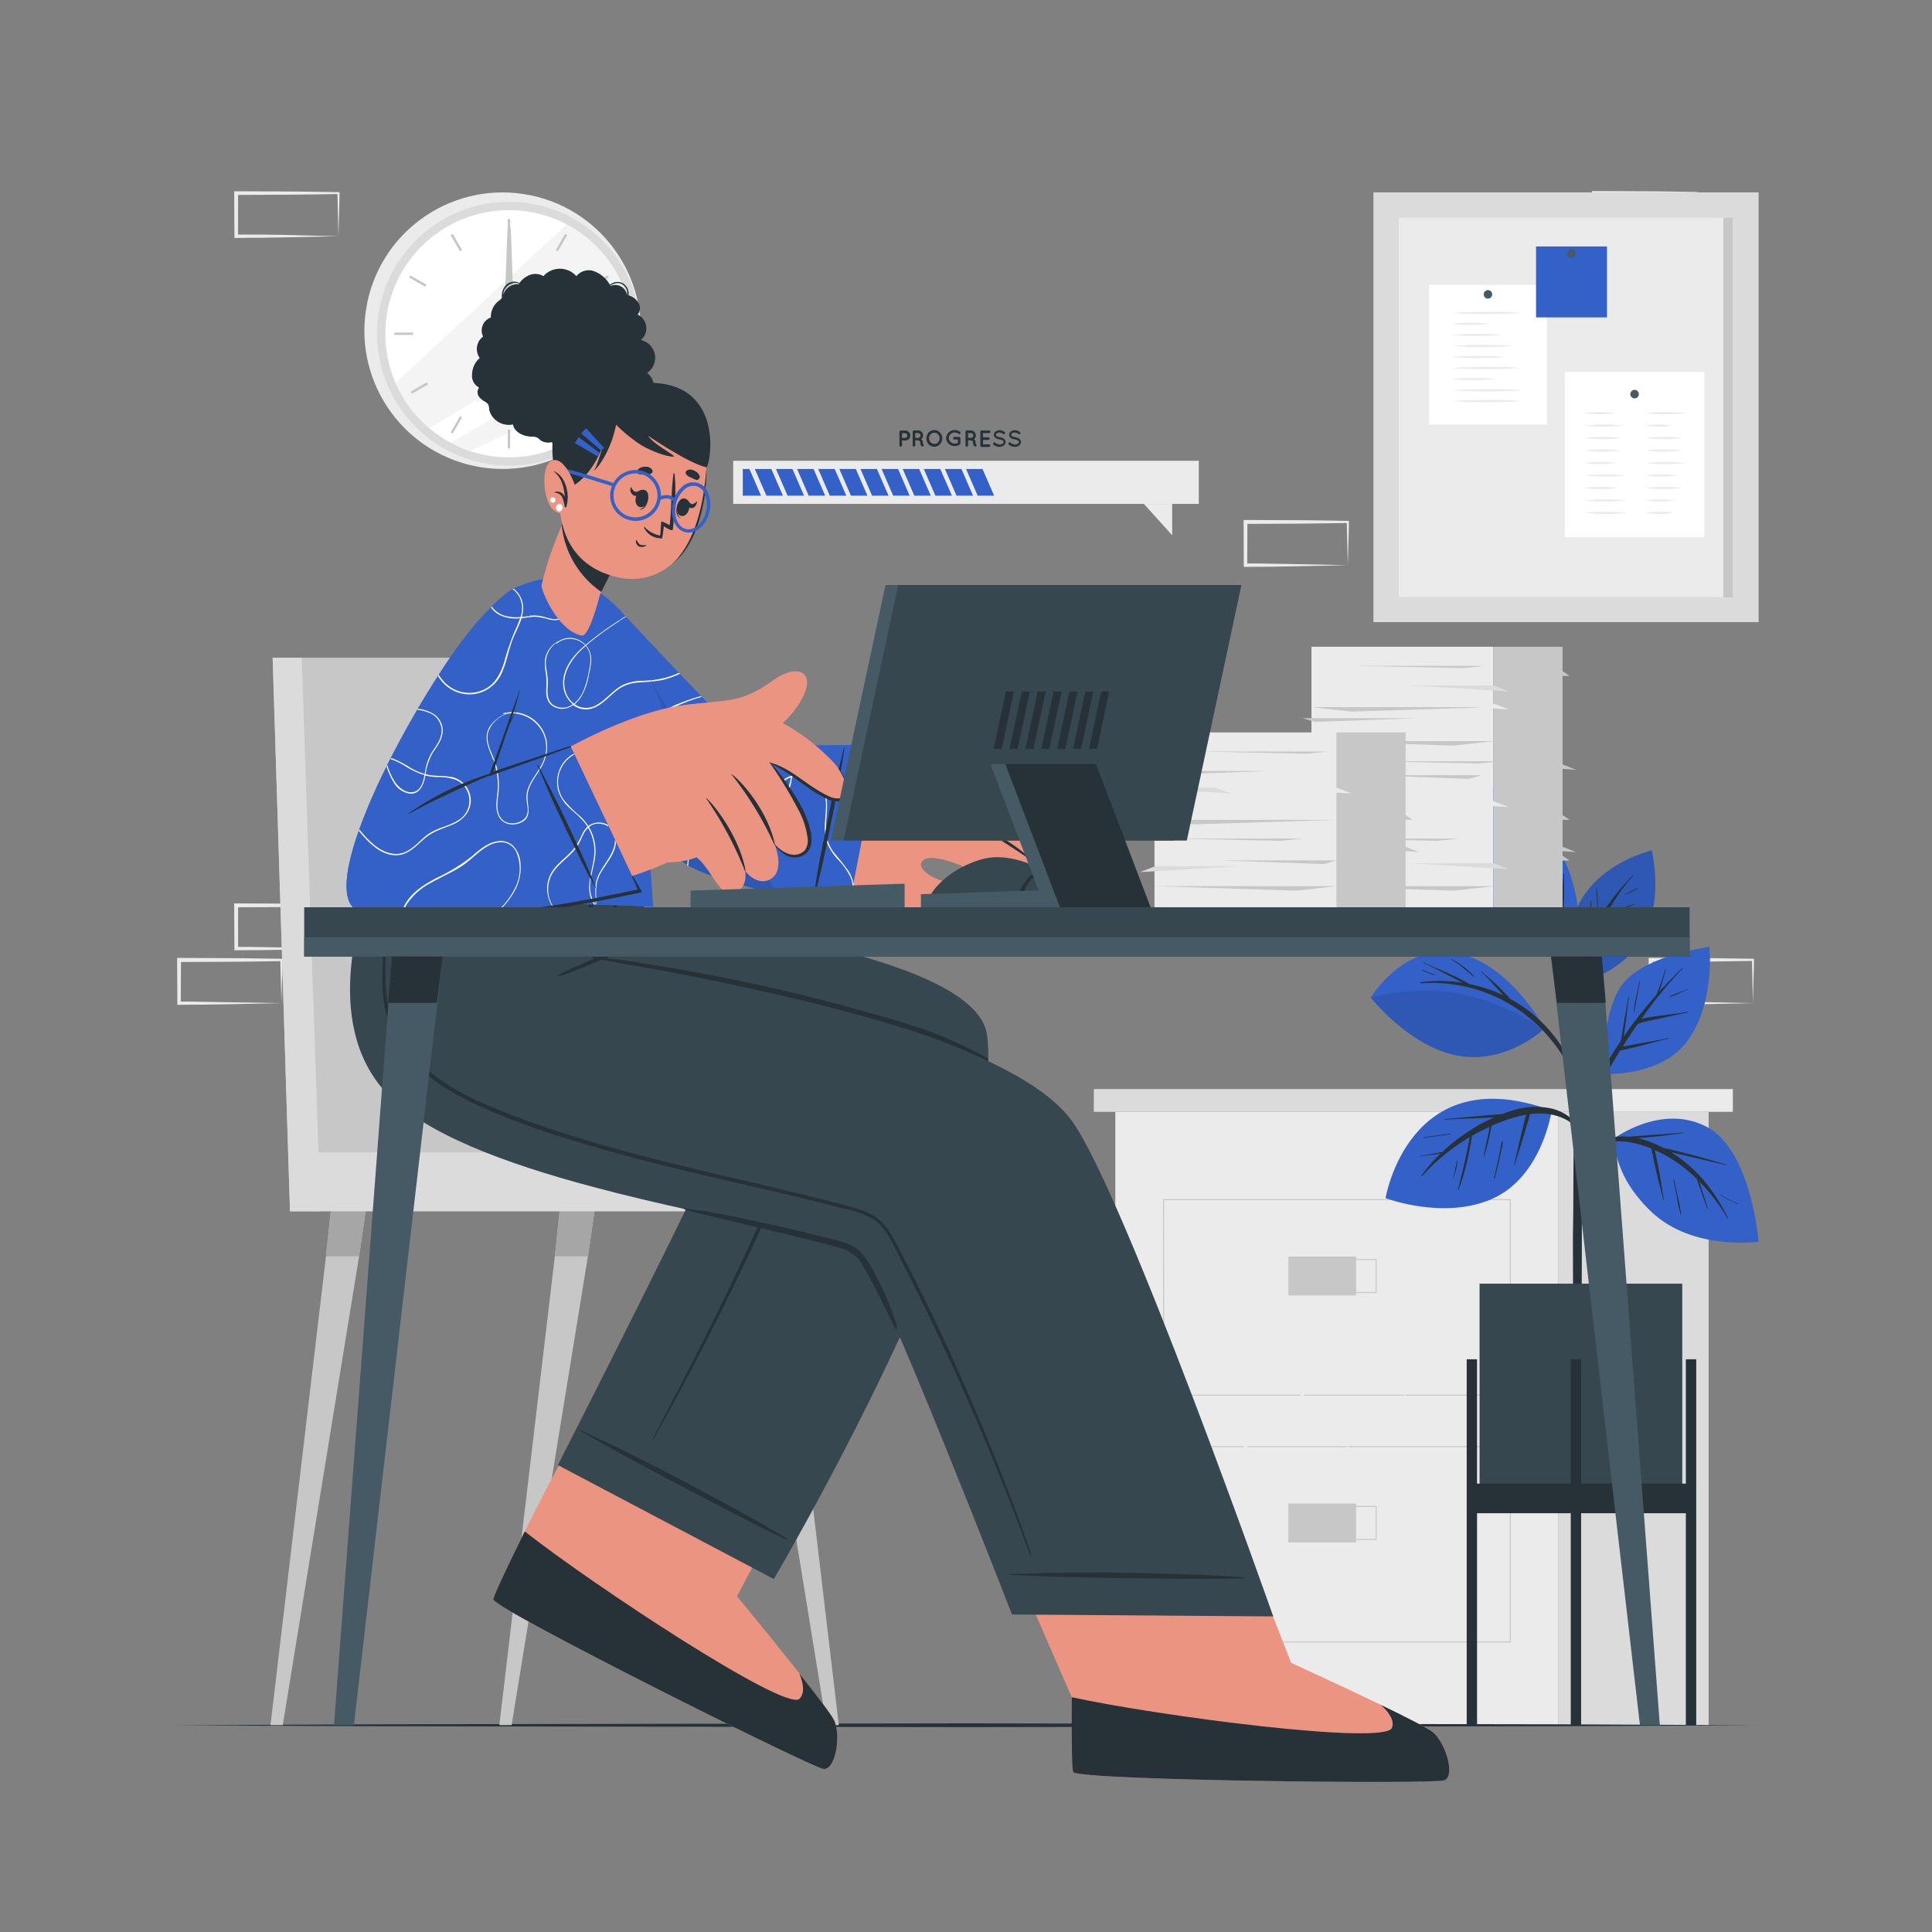 <svg xmlns="http://www.w3.org/2000/svg" viewBox="0 0 500 500"><rect x="0" y="0" width="500" height="500" fill="#808080" stroke="none"/><g id="freepik--background-complete--inject-61"><rect x="288.64" y="287.74" width="114.69" height="158.72" style="fill:#ebebeb"></rect><rect x="283.08" y="281.85" width="125.81" height="5.89" style="fill:#dbdbdb"></rect><rect x="408.89" y="281.85" width="39.57" height="5.89" style="fill:#ebebeb"></rect><rect x="403.33" y="287.74" width="38.86" height="158.72" style="fill:#dbdbdb"></rect><path d="M391,361.18H301V310.35h90Zm-89.71-.25h89.46V310.6H301.26Z" style="fill:#c7c7c7"></path><rect x="333.43" y="325.2" width="17.52" height="10.07" style="fill:#c7c7c7"></rect><path d="M356.25,334.63H338.48v-8.8h17.77Zm-17.52-.25H356v-8.3H338.73Z" style="fill:#c7c7c7"></path><path d="M391,425.08H301V374.25h90Zm-89.71-.25h89.46V374.5H301.26Z" style="fill:#c7c7c7"></path><rect x="333.43" y="389.1" width="17.52" height="10.07" style="fill:#c7c7c7"></rect><path d="M356.25,398.53H338.48v-8.8h17.77Zm-17.52-.25H356V390H338.73Z" style="fill:#c7c7c7"></path><path d="M87.59,245.5l-13.12.28-6.66.11c-2.23,0-4.47,0-6.7.05h-.44v-.45l-.06-11.19v-.5h.5l13.24.06c4.42,0,8.83.11,13.24.16h.28v.27c0,1.9-.09,3.78-.13,5.65Zm0,0-.14-5.66c0-1.86-.11-3.7-.13-5.53l.27.27c-4.41,0-8.82.16-13.24.16l-13.24.07.5-.5,0,11.19-.45-.45c2.18,0,4.36,0,6.55.06l6.58.11Z" style="fill:#ebebeb"></path><path d="M72.82,259.61l-13.12.28L53,260c-2.23,0-4.47,0-6.7.05H45.9v-.45l-.06-11.19v-.5h.5l13.24.06c4.41,0,8.83.11,13.24.16h.28v.27c0,1.9-.08,3.78-.13,5.65Zm0,0L72.68,254c-.05-1.86-.11-3.7-.13-5.53l.27.27c-4.41.05-8.83.16-13.24.16l-13.24.07.5-.5-.05,11.19-.45-.45c2.18,0,4.36,0,6.55.06l6.58.11Z" style="fill:#ebebeb"></path><path d="M363.58,366.85l-13.12.28-6.66.11c-2.23.05-4.47,0-6.7.05h-.44v-.45l-.06-11.19v-.5h.5l13.24.06c4.42,0,8.83.11,13.24.16h.28v.27c0,1.9-.09,3.78-.14,5.65Zm0,0-.14-5.66c0-1.86-.11-3.7-.13-5.53l.27.27c-4.41.05-8.82.16-13.24.16l-13.24.07.5-.5-.05,11.19-.45-.45c2.18,0,4.36,0,6.55.06l6.58.11Z" style="fill:#ebebeb"></path><path d="M348.81,381l-13.12.28-6.67.11c-2.22,0-4.46,0-6.69,0h-.44V381l-.05-11.19v-.5h.5l13.24.06c4.41,0,8.83.11,13.24.16h.28v.27c0,1.9-.08,3.78-.13,5.65Zm0,0-.14-5.66c-.05-1.86-.11-3.7-.13-5.53l.27.27c-4.41,0-8.83.16-13.24.16l-13.24.07.5-.5L322.78,381l-.45-.45c2.18,0,4.36,0,6.55.06l6.57.11Z" style="fill:#ebebeb"></path><path d="M453.66,259.61l-13.13.28-6.66.11c-2.22,0-4.46,0-6.69.05h-.45v-.45l-.05-11.19v-.5h.5l13.24.06c4.41,0,8.83.11,13.24.16h.27v.27c0,1.9-.08,3.78-.13,5.65Zm0,0-.14-5.66c0-1.86-.12-3.7-.13-5.53l.27.27c-4.41.05-8.83.16-13.24.16l-13.24.07.5-.5-.06,11.19-.44-.45c2.18,0,4.36,0,6.54.06l6.58.11Z" style="fill:#ebebeb"></path><path d="M438.89,61.14l-13.13.28-6.66.11c-2.22,0-4.46,0-6.69.06H412v-.45l0-11.19v-.5h.51l13.24.06c4.41,0,8.82.12,13.24.17h.27V50c0,1.9-.09,3.79-.13,5.66Zm0,0-.14-5.65c-.05-1.87-.12-3.71-.14-5.54l.28.27c-4.42.06-8.83.16-13.24.17l-13.24.06.5-.5-.06,11.19-.44-.44c2.18,0,4.35,0,6.54,0l6.58.11Z" style="fill:#ebebeb"></path><path d="M453.66,75.25l-13.13.28-6.66.11c-2.22,0-4.46,0-6.69.06h-.45v-.45l-.05-11.19v-.5h.5l13.24.06c4.41,0,8.83.12,13.24.17h.27v.27c0,1.9-.08,3.79-.13,5.66Zm0,0-.14-5.65c0-1.87-.12-3.71-.13-5.54l.27.27c-4.41.06-8.83.16-13.24.17l-13.24.06.5-.5-.06,11.19-.44-.44c2.18,0,4.36,0,6.54,0l6.58.11Z" style="fill:#ebebeb"></path><path d="M87.59,61.14l-13.12.28-6.66.11c-2.23,0-4.47,0-6.7.06h-.44v-.45L60.61,50v-.5h.5l13.24.06c4.42,0,8.83.12,13.24.17h.28V50c0,1.9-.09,3.79-.13,5.66Zm0,0-.14-5.65c0-1.87-.11-3.71-.13-5.54l.27.27c-4.41.06-8.82.16-13.24.17l-13.24.06.5-.5,0,11.19-.45-.44c2.18,0,4.36,0,6.55,0l6.58.11Z" style="fill:#ebebeb"></path><path d="M348.81,146.27l-13.12.28-6.67.11c-2.22.05-4.46,0-6.69.05h-.44v-.45l-.05-11.19v-.5h.5l13.24.06c4.41,0,8.83.12,13.24.17h.28v.27c0,1.9-.08,3.79-.13,5.65Zm0,0-.14-5.65c-.05-1.87-.11-3.71-.13-5.54l.27.27c-4.41.05-8.83.16-13.24.17l-13.24.06.5-.5-.05,11.19-.45-.45c2.18,0,4.36,0,6.55.06l6.57.11Z" style="fill:#ebebeb"></path><circle cx="130.08" cy="85.58" r="35.78" transform="translate(25.37 200.82) rotate(-81.08)" style="fill:#ebebeb"></circle><circle cx="131.72" cy="86.37" r="34.14" style="fill:#dbdbdb"></circle><circle cx="131.72" cy="86.37" r="31.99" style="fill:#fff"></circle><path d="M163,79.58c-14.56,8.83-38.5,23.31-51.88,31.24a31.81,31.81,0,0,1-8.74-11.75l44.25-41A32,32,0,0,1,163,79.58Z" style="fill:#ebebeb;opacity:0.5"></path><path d="M163.68,87.49a31.73,31.73,0,0,1-2.11,10.39l-39.9,18.87a31.62,31.62,0,0,1-5-2.16C128.69,107.62,150.71,95,163.68,87.49Z" style="fill:#ebebeb;opacity:0.5"></path><rect x="131.41" y="56.71" width="0.62" height="4.85" style="fill:#c7c7c7"></rect><rect x="117.79" y="60.36" width="0.62" height="4.85" transform="translate(-15.57 67.45) rotate(-30)" style="fill:#c7c7c7"></rect><rect x="107.82" y="70.33" width="0.62" height="4.85" transform="translate(-8.95 130.01) rotate(-60)" style="fill:#c7c7c7"></rect><rect x="102.06" y="86.06" width="4.85" height="0.62" style="fill:#c7c7c7"></rect><rect x="105.7" y="99.68" width="4.85" height="0.62" transform="matrix(0.87, -0.5, 0.5, 0.87, -35.52, 67.49)" style="fill:#c7c7c7"></rect><rect x="115.68" y="109.66" width="4.85" height="0.62" transform="translate(-36.16 157.34) rotate(-60.03)" style="fill:#c7c7c7"></rect><rect x="131.41" y="111.19" width="0.62" height="4.85" style="fill:#c7c7c7"></rect><rect x="145.03" y="107.54" width="0.62" height="4.85" transform="translate(-35.51 87.4) rotate(-30)" style="fill:#c7c7c7"></rect><rect x="155" y="97.57" width="0.62" height="4.85" transform="translate(-8.95 184.49) rotate(-60)" style="fill:#c7c7c7"></rect><rect x="156.54" y="86.06" width="4.85" height="0.62" style="fill:#c7c7c7"></rect><rect x="152.89" y="72.44" width="4.85" height="0.62" transform="translate(-15.57 87.4) rotate(-30)" style="fill:#c7c7c7"></rect><rect x="142.92" y="62.47" width="4.85" height="0.62" transform="translate(18.34 157.32) rotate(-60.03)" style="fill:#c7c7c7"></rect><polygon points="132.19 58.9 133.24 88.53 130.2 88.5 131.36 58.89 132.19 58.9" style="fill:#c7c7c7"></polygon><polygon points="150.64 76.04 130.71 88.76 129.26 86.1 150.25 75.32 150.64 76.04" style="fill:#a6a6a6"></polygon><path d="M132.76,86.37a1,1,0,1,1-1-1A1,1,0,0,1,132.76,86.37Z" style="fill:#c7c7c7"></path></g><g id="freepik--Floor--inject-61"><polygon points="44.88 446.5 96.16 446.25 147.44 446.16 250 446 352.56 446.16 403.84 446.25 455.12 446.5 403.84 446.74 352.56 446.83 250 446.99 147.44 446.83 96.16 446.74 44.88 446.5" style="fill:#263238"></polygon></g><g id="freepik--Board--inject-61"><rect x="355.44" y="49.79" width="99.69" height="111.22" style="fill:#dbdbdb"></rect><rect x="362" y="56.36" width="86.55" height="98.14" style="fill:#ebebeb"></rect><rect x="369.83" y="73.71" width="30.51" height="36.15" style="fill:#fff"></rect><path d="M386.18,76.17a1.1,1.1,0,1,1-1.1-1.09A1.1,1.1,0,0,1,386.18,76.17Z" style="fill:#455a64"></path><path d="M375.63,81c3.09-.24,6.17-.26,9.26-.29s6.17,0,9.25.29c-3.08.23-6.17.25-9.25.28S378.72,81.19,375.63,81Z" style="fill:#ebebeb"></path><path d="M375.63,83.81a45.32,45.32,0,0,1,10.06,0,43.77,43.77,0,0,1-10.06,0Z" style="fill:#ebebeb"></path><path d="M375.63,86.67c2.15-.22,4.29-.28,6.43-.29a62.88,62.88,0,0,1,6.43.29c-2.14.22-4.29.28-6.43.29S377.78,86.89,375.63,86.67Z" style="fill:#ebebeb"></path><path d="M375.63,89.53c2.68-.23,5.37-.28,8.05-.29s5.36.06,8,.29c-2.68.22-5.36.27-8,.28S378.31,89.75,375.63,89.53Z" style="fill:#ebebeb"></path><path d="M375.63,92.38c2.33-.22,4.66-.27,7-.28s4.66.06,7,.28c-2.33.23-4.66.28-7,.29S378,92.61,375.63,92.38Z" style="fill:#ebebeb"></path><path d="M375.63,95.24c3-.24,6-.25,8.95-.29s6,0,8.94.29c-3,.24-6,.25-8.94.29S378.61,95.48,375.63,95.24Z" style="fill:#ebebeb"></path><path d="M375.63,98.1a57.75,57.75,0,0,1,11.56,0,59.8,59.8,0,0,1-11.56,0Z" style="fill:#ebebeb"></path><path d="M375.63,101c3.09-.23,6.17-.25,9.26-.28s6.17,0,9.25.28c-3.08.24-6.17.26-9.25.29S378.72,101.19,375.63,101Z" style="fill:#ebebeb"></path><path d="M375.63,103.81c3.09-.24,6.17-.25,9.26-.29s6.17,0,9.25.29c-3.08.24-6.17.25-9.25.29S378.72,104.05,375.63,103.81Z" style="fill:#ebebeb"></path><rect x="404.98" y="96.25" width="36.1" height="42.78" style="fill:#fff"></rect><path d="M424.13,102a1.1,1.1,0,1,1-1.1-1.1A1.09,1.09,0,0,1,424.13,102Z" style="fill:#455a64"></path><path d="M410,106.93a27.8,27.8,0,0,1,8,0,28.78,28.78,0,0,1-8,0Z" style="fill:#ebebeb"></path><path d="M410,110.15a45.09,45.09,0,0,1,5.18-.29,43,43,0,0,1,5.19.29,46.5,46.5,0,0,1-10.37,0Z" style="fill:#ebebeb"></path><path d="M410,113.38a40,40,0,0,1,9.61,0,41.37,41.37,0,0,1-9.61,0Z" style="fill:#ebebeb"></path><path d="M410,116.6a41.37,41.37,0,0,1,9.61,0,40,40,0,0,1-9.61,0Z" style="fill:#ebebeb"></path><path d="M410,119.83a30.13,30.13,0,0,1,8.34,0,31.19,31.19,0,0,1-8.34,0Z" style="fill:#ebebeb"></path><path d="M410,123.05a51.06,51.06,0,0,1,10.68,0,49.31,49.31,0,0,1-10.68,0Z" style="fill:#ebebeb"></path><path d="M410,126.28a33.68,33.68,0,0,1,8.82,0,33.68,33.68,0,0,1-8.82,0Z" style="fill:#ebebeb"></path><path d="M410,129.5a54.65,54.65,0,0,1,11.05,0,52.78,52.78,0,0,1-11.05,0Z" style="fill:#ebebeb"></path><path d="M410,132.73a48.66,48.66,0,0,1,5.53-.29,46.4,46.4,0,0,1,5.52.29,48.61,48.61,0,0,1-5.52.29A51.08,51.08,0,0,1,410,132.73Z" style="fill:#ebebeb"></path><path d="M425.81,106.93a47.58,47.58,0,0,1,10.49,0,49.27,49.27,0,0,1-10.49,0Z" style="fill:#ebebeb"></path><path d="M425.81,110.15a20.09,20.09,0,0,1,3.45-.29,19.1,19.1,0,0,1,3.44.29,20.61,20.61,0,0,1-6.89,0Z" style="fill:#ebebeb"></path><path d="M425.81,113.38a42.14,42.14,0,0,1,9.87,0,43.63,43.63,0,0,1-9.87,0Z" style="fill:#ebebeb"></path><path d="M425.81,116.6a41.28,41.28,0,0,1,9.6,0,39.87,39.87,0,0,1-9.6,0Z" style="fill:#ebebeb"></path><path d="M425.81,119.83a47.58,47.58,0,0,1,10.49,0,49.27,49.27,0,0,1-10.49,0Z" style="fill:#ebebeb"></path><path d="M425.81,123.05a31.19,31.19,0,0,1,8.34,0,30.13,30.13,0,0,1-8.34,0Z" style="fill:#ebebeb"></path><path d="M425.81,126.28a42.14,42.14,0,0,1,9.87,0,42.14,42.14,0,0,1-9.87,0Z" style="fill:#ebebeb"></path><path d="M425.81,129.5a26.13,26.13,0,0,1,7.63,0,25.24,25.24,0,0,1-7.63,0Z" style="fill:#ebebeb"></path><path d="M425.81,132.73a21.5,21.5,0,0,1,3.66-.29,20.53,20.53,0,0,1,3.66.29,21.5,21.5,0,0,1-3.66.29A22.57,22.57,0,0,1,425.81,132.73Z" style="fill:#ebebeb"></path><rect x="397.53" y="63.78" width="18.36" height="18.36" style="fill:#3461C8"></rect><path d="M407.8,65.64a1.1,1.1,0,1,1-1.09-1.1A1.1,1.1,0,0,1,407.8,65.64Z" style="fill:#455a64"></path><rect x="446" y="56.36" width="2.48" height="98.25" style="fill:#c7c7c7"></rect></g><g id="freepik--Character--inject-61"><polygon points="191.23 305.26 194.15 325.14 213.89 446.46 217.08 446.46 202.72 325.14 200.6 305.26 191.23 305.26" style="fill:#c7c7c7"></polygon><polygon points="200.6 305.26 191.23 305.26 194.15 325.14 202.72 325.14 200.6 305.26" style="fill:#a6a6a6"></polygon><polygon points="129.23 446.46 132.41 446.46 152.15 325.14 155.07 305.26 145.71 305.26 143.59 325.14 129.23 446.46" style="fill:#c7c7c7"></polygon><polygon points="145.71 305.26 143.59 325.14 152.15 325.14 155.07 305.26 145.71 305.26" style="fill:#a6a6a6"></polygon><polygon points="70 446.46 73.18 446.46 92.93 325.14 95.84 305.26 86.48 305.26 84.36 325.14 70 446.46" style="fill:#c7c7c7"></polygon><polygon points="84.36 325.14 92.93 325.14 95.84 305.26 86.48 305.26 84.36 325.14" style="fill:#a6a6a6"></polygon><polygon points="75.05 313.47 219.74 313.47 219.74 298.23 165.57 298.23 147.37 170.21 70.56 170.21 75.05 313.47" style="fill:#c7c7c7"></polygon><polygon points="75.67 298.23 219.74 298.23 219.74 313.47 75.12 313.47 75.67 298.23" style="fill:#dbdbdb"></polygon><polygon points="75.05 313.47 82.94 313.47 78.08 170.21 70.56 170.21 75.05 313.47" style="fill:#dbdbdb"></polygon><path d="M213.06,457.79c-3.19-.44-83.33-40.43-85.37-43.79-.25-.39,3.2-7.71,8.11-17.67,11.08-22.53,33.25-60.63,33.25-60.63l48.25,27.11-26.56,50.31s8.91,10.79,16.15,19.95c0,0,0,0,0,0,4.45,5.63,8.28,10.65,9,12.15C217.71,449.18,216.24,458.23,213.06,457.79Z" style="fill: rgb(235, 148, 129);"></path><path d="M213.06,457.79c-3.19-.44-83.33-40.43-85.37-43.79-.25-.39,3.2-7.71,8.11-17.67,17.81,14,67.53,46.76,71.09,43.33,1.42-1.37,1.07-3.88,0-6.55,4.45,5.63,8.28,10.65,9,12.15C217.71,449.18,216.24,458.23,213.06,457.79Z" style="fill:#263238"></path><path d="M200.27,408.66l-55.9-29.5s42.65-83.58,41.53-85c-3.92-5.05-51.14-2.75-71.54-23-21.59-21.46-5.1-52-5.1-52h56.43s-.52,15.31,1.91,17.32c1.6,1.33,84.56,9.33,87.81,31.22C261,305.52,200.27,408.66,200.27,408.66Z" style="fill:#37474f"></path><path d="M203.76,398.24c-6.73-4.06-13.62-7.8-20.53-11.53s-13.87-7.36-20.9-10.84c-4-2-8-3.74-12-5.7a.11.11,0,0,0-.11.2c3.48,1.87,6.87,3.92,10.34,5.8s6.85,3.71,10.29,5.54c6.93,3.67,13.91,7.27,20.87,10.9,3.92,2.06,7.89,4,11.88,5.89A.15.15,0,0,0,203.76,398.24Z" style="fill:#263238"></path><path d="M208.12,284.85c-1.39-2.87-5.07-3.29-7.81-4q-11.25-2.82-22.51-5.61c-13.29-3.29-27-6.4-38.91-13.44-5.69-3.37-11.21-7.62-14-13.76S122,235.39,122,228.91c0-1.61.09-3.21.19-4.81,0-.14-.21-.13-.21,0-.42,6.38-1.07,12.77.36,19.09a25.67,25.67,0,0,0,3.58,8.61,29.76,29.76,0,0,0,6.48,6.82c10.54,8.26,23.75,12.22,36.53,15.48,7.22,1.84,14.47,3.6,21.71,5.37l11.18,2.74c1.57.38,3.35.7,4.59,1.81a4.84,4.84,0,0,1,1.38,4.05,15.58,15.58,0,0,1-1.13,4.45c-.67,1.75-1.38,3.49-2.09,5.23q-2.06,5.1-4.24,10.14-4.38,10.17-9.11,20.19c-6.27,13.32-13,26.44-19.81,39.48-.85,1.62-1.68,3.26-2.51,4.89-.06.1.09.18.15.08,7.32-12.89,14.16-26.07,20.67-39.38s12.62-26.65,17.85-40.4C208.44,290.33,209.32,287.34,208.12,284.85Z" style="fill:#263238"></path><path d="M373.72,460.76c-3.06,1-92.62.05-95.92-2.09-.4-.24-.42-19.43-.42-19.43-14.71-33.39-28-65.68-28-65.68l62.61-.08,22.15,56.86s12.74,5.81,23.25,10.89l0,0c6.46,3.12,12.1,6,13.38,7C374.14,451,376.77,459.77,373.72,460.76Z" style="fill: rgb(235, 148, 129);"></path><path d="M373.72,460.76c-3.06,1-92.62.05-95.92-2.09-.4-.24-.49-8.33-.42-19.43,22.14,4.83,81.16,12.55,82.87,7.91.68-1.85-.74-4-2.85-5.9,6.46,3.12,12.1,6,13.38,7C374.14,451,376.77,459.77,373.72,460.76Z" style="fill:#263238"></path><path d="M329.51,418.33l-67.61-.5s-34-87.58-39.49-93.45c-2.78-3-21.39-6.29-43.61-11.16l-.12,0c-8.21-1.8-16.92-3.82-25.49-6.13-22.3-5.95-43.75-13.77-53.52-24.58-20.44-22.59,0-63.41,0-63.41h57.57s1.43,17.77-3,28.65c0,0,42.36,6.22,78,17.79,20.21,6.55,38.27,14.84,45.27,24.7C291.2,309.48,329.51,418.33,329.51,418.33Z" style="fill:#37474f"></path><path d="M321.88,408.19c-7.84-.58-15.67-.78-23.53-1s-15.7-.27-23.54-.18c-4.43,0-8.85.3-13.27.36a.11.11,0,0,0,0,.22c4,.08,7.9.38,11.85.48s7.78.2,11.68.27c7.85.13,15.7.17,23.54.25,4.43.05,8.85,0,13.27-.14A.15.15,0,0,0,321.88,408.19Z" style="fill:#263238"></path><path d="M129,227.47a4.31,4.31,0,0,1-.32.77.09.09,0,0,0,0,.13c-.76,2.36-1.08,4.87-1.81,7.23a11.34,11.34,0,0,1-4.37,6.24c-4.46,3.1-9.84,4.51-15,5.79a.15.15,0,0,0,.05.29,28.4,28.4,0,0,0,8.86-1.36,22.92,22.92,0,0,0,7.47-3.58,11.65,11.65,0,0,0,4.29-6.45,39,39,0,0,0,.75-4.16,33,33,0,0,0,.52-4.85A.23.23,0,0,0,129,227.47Z" style="fill:#263238"></path><path d="M164.79,243.76a65.5,65.5,0,0,0-10.35,4l-.17.07a2.78,2.78,0,0,0,.16-.63l.12-.75c0-.25.06-.52.08-.78l0-.4v0a3.09,3.09,0,0,0,2.22-1.14,8.38,8.38,0,0,0,1.39-3.26c.39-1.47.74-2.95,1.06-4.44.36-1.66.67-3.32.93-5a31.93,31.93,0,0,0,.57-5,.23.23,0,0,0-.46-.05c-.39,1.52-.57,3.1-.86,4.65s-.62,3.09-1,4.63-.74,3.07-1.16,4.59c-.38,1.35-.76,3.32-2.33,3.76-3.23.92-1.78-6.33-1.64-7.75.33-3.29.54-6.64,1.11-9.89,0-.14-.18-.19-.21-.05-.7,3-1.51,5.93-2,9-.26,1.48-.45,3-.61,4.48a6.94,6.94,0,0,0,.3,3.86,2.86,2.86,0,0,0,2.13,1.58c0,.11-.06.22-.1.33s-.15.48-.21.73-.11.49-.17.73a1.87,1.87,0,0,0-.11.9.42.42,0,0,0,.16.19c-1.38.6-2.76,1.2-4.13,1.83a37.22,37.22,0,0,0-5,2.41c-.18.09,0,.35.14.31a35.87,35.87,0,0,0,5.2-1.88c1.73-.66,3.44-1.37,5.15-2.08a64.66,64.66,0,0,0,9.84-4.58A.17.17,0,0,0,164.79,243.76Z" style="fill:#263238"></path><path d="M256.8,375.49q-5.34-13.25-11.31-26.21T232.88,323.6c-1.92-3.67-3.67-7.39-7.51-9.38a27.8,27.8,0,0,0-5.53-2c-2.24-.6-4.49-1.17-6.74-1.74-18.34-4.64-36.87-8.46-55.09-13.56-9.1-2.56-18.13-5.43-26.94-8.88-7.15-2.79-14.29-6-20.24-11a32.24,32.24,0,0,1-7.26-8.27c-2.26-3.78-7.54-14.06.28-45.18,0-.14-.15-.24-.19-.11-6.23,22.17-4.92,34.24-3.78,38.65A28.22,28.22,0,0,0,105,272.5c4.61,5.89,11.11,10,17.78,13.16a187,187,0,0,0,24.69,9.25c18.15,5.68,36.77,9.67,55.26,14,4.59,1.09,9.17,2.2,13.74,3.37,4.08,1.05,8.85,1.87,11.78,5.19a27.87,27.87,0,0,1,3.41,5.64c1.1,2.12,2.18,4.24,3.26,6.37q3.3,6.54,6.46,13.14,12.48,26.07,22.71,53.14c.84,2.24,1.67,4.47,2.53,6.7.07.17.33.09.28-.08C263.89,393.33,260.39,384.37,256.8,375.49Z" style="fill:#263238"></path><path d="M232.07,343.18a65.55,65.55,0,0,0-4.88-12.05c-1.8-3.53-3.82-7.74-7.74-9.25a56.78,56.78,0,0,0-6.41-1.76q-3.4-.87-6.82-1.68-6.83-1.62-13.7-3.06c-5.09-1.06-10.24-2.07-15.42-2.63-.12,0-.13.18,0,.22,4.38,1.27,8.85,2.23,13.28,3.3s8.66,2.06,13,3.11,8.86,2.2,13.28,3.36a10.74,10.74,0,0,1,5.18,2.74c2,1.94,8.8,16.29,9.91,18.43C232,344.54,232.25,343.83,232.07,343.18Z" style="fill:#263238"></path><path d="M255.62,273.93a104.53,104.53,0,0,0-16.43-7.51c-6.46-2.2-13.06-4-19.65-5.84-13.55-3.69-27.29-6.77-41.12-9.25q-5.91-1.07-11.83-2A106.28,106.28,0,0,0,155,247.89c-.14,0-.16.2,0,.24,3.42.84,6.94,1.37,10.42,2s6.86,1.2,10.28,1.86q10.26,2,20.46,4.28c13.45,3,26.92,6.39,40.07,10.55a175.91,175.91,0,0,1,19.19,7.65A.29.29,0,0,0,255.62,273.93Z" style="fill:#263238"></path><path d="M152,115.73a4.92,4.92,0,0,0,7.64-4.57,4.52,4.52,0,0,0,5.49-.48,4.34,4.34,0,0,0,.3-5.74s0,0,0,0a4.41,4.41,0,0,1-.51,5.44,4,4,0,0,1-4.36.74,5.46,5.46,0,0,0,4-1.58,4.2,4.2,0,0,0,.78-4.59,6.19,6.19,0,0,0,3.73-4.12,4.23,4.23,0,0,0-1.6-4.32A4.71,4.71,0,0,0,165.85,88a3.94,3.94,0,0,0-.84-6.59,2.65,2.65,0,0,0,.33-2.85,4.46,4.46,0,0,0-2.67-2.13,3.19,3.19,0,0,0-1.08-2.84,2.89,2.89,0,0,0-3.74.13,7.88,7.88,0,0,0-4.33-3.61,4.12,4.12,0,0,0-4.35,1.36,5.71,5.71,0,0,0-8.54,0,4,4,0,0,0-4-.09,6,6,0,0,0-2.19,1.85,3,3,0,0,0-3.47.53A4,4,0,0,0,129.9,77a2.13,2.13,0,0,1-.67.75,5.22,5.22,0,0,0-2.2,4.42,3.56,3.56,0,0,0-2,4.93,4,4,0,0,0-.87,5.55,5.84,5.84,0,0,0-2,4.42,3.38,3.38,0,0,0,1.83,3.22,2.05,2.05,0,0,0,.26,2.71,4.63,4.63,0,0,0,.87.72,4.31,4.31,0,0,1,1.17.84,3.14,3.14,0,0,1,.3,1.36,5,5,0,0,0,.28.93,5.29,5.29,0,0,0,5.89,3c.33,1.7,1.95,2.67,3.56,3a8.5,8.5,0,0,0,1.59.17,2.27,2.27,0,0,1,1.35.38c.25.18.46.42.72.61a3.65,3.65,0,0,0,2.89.4C143.87,119,149.53,119.17,152,115.73ZM130.87,74.5a3.18,3.18,0,0,1,3.49-1.12l-.08.15s-.44,0-.65,0a4,4,0,0,0-1.13.29,4.27,4.27,0,0,0-1.85,1.54,4.6,4.6,0,0,0-.45,1,.61.61,0,0,0,0,.12A3.82,3.82,0,0,1,130.87,74.5Zm30.57.2A3,3,0,0,0,158,74l-.06-.08c1.1-.7,2.3-1,3.46-.06a2.61,2.61,0,0,1,.89,2.5h0A3.39,3.39,0,0,0,161.44,74.7ZM143,114.47h0a5.51,5.51,0,0,0,7.32,2.3C147.65,118.38,144.35,118.2,143,114.47Z" style="fill:#263238"></path><path d="M148,164.21c8.44,24.07,23.5,52.38,29.05,56.62,7,5.37,50.23,11.83,52.35,11.82,5.24-.05,8.6-36,3-36.2-8.54-.28-36.43-1-38.47-2.7s-16.83-16.57-32.14-33.46C151.23,148.62,142.78,149.27,148,164.21Z" style="fill: rgb(235, 148, 129);"></path><path d="M222.73,231.37c.62.23,9.35,3.46,14.62,4.37,3.94.68,15.32,2.33,16.5-1.93.8-2.9-5.78-4.66-10.4-6-2.44-.71-5.58-2.82-5.06-4.4.91-2.75,7.19-.79,11.39,1.06,8.12,3.57,19.16,10.41,23.38,6,1.6-1.66-.74-4.09-4-6.36,5.19,2.49,10.65,4.41,12.49,2.64,1.06-1,1-2.23.18-3.53,1.55.32,2.86.07,3.68-1,1.39-1.82.35-4.17-1.65-6.48a1.85,1.85,0,0,0,1.32-1.1c2.77-5.46-15.57-18.2-21.5-18.93-17.46-2.14-35.29.62-35.29.62C222.28,202.41,222.72,231.36,222.73,231.37Z" style="fill: rgb(235, 148, 129);"></path><path d="M246,212.92a29,29,0,0,1,11.83,3.1c4.63,2.36,7.86,5.37,11.85,8.32.11.08,0,.24-.11.17-1.91-1.41-9.72-6.6-11.71-7.76A27.86,27.86,0,0,0,246,213S245.94,212.92,246,212.92Z" style="fill:#263238"></path><path d="M248.34,205.35a69.64,69.64,0,0,1,13.71,3.1c4.8,1.8,8.77,5.18,12.67,8.41q3.51,2.92,6.89,6c.09.09,0,.25-.12.17q-5.94-5-12.18-9.7a36.59,36.59,0,0,0-12.88-6.23c-2.67-.69-5.38-1.18-8.09-1.66A0,0,0,0,1,248.34,205.35Z" style="fill:#263238"></path><path d="M252.41,198.51c4.44.41,8.32.75,12.42,2.64,5.43,2.51,10.93,7.15,12.86,8.8,2.13,1.82,4.2,3.71,6.24,5.63.08.08-.05.22-.14.15a146,146,0,0,0-14.71-11.64,29.31,29.31,0,0,0-7.94-4,52.71,52.71,0,0,0-8.73-1.56A0,0,0,0,1,252.41,198.51Z" style="fill:#263238"></path><path d="M227.92,192.73l-8.33,42.32s-36.06-6.06-43.21-12.24-22.92-40.41-28.31-57.25,3.37-17.39,12.59-7.42,32.11,34.07,33.29,34.52S227.92,192.73,227.92,192.73Z" style="fill:#3461C8"></path><path d="M162,159.6l-.1-.11-1,.63a82.2,82.2,0,0,0-9.32,6.76,5.63,5.63,0,0,0-3.67-1.78c0,.08,0,.16.08.25a5.14,5.14,0,0,1,3.43,1.66l-.67.56a21.28,21.28,0,0,0-1.52,1.49c0,.09.06.18.1.27.24-.27.5-.54.75-.79.47-.48,1-.92,1.49-1.37a5.38,5.38,0,0,1,.69,1.08c.88,1.82.46,3.86.07,5.74-.14.7-.29,1.4-.47,2.1l.14.35c.15-.55.27-1.1.39-1.65.41-1.94,1-4.08.31-6a5.31,5.31,0,0,0-1-1.72,74.37,74.37,0,0,1,7.66-5.72C160.26,160.73,161.14,160.16,162,159.6Zm13.69,14.53a21.37,21.37,0,0,1-3.15,1.18,26.11,26.11,0,0,1-6.09.88,12.43,12.43,0,0,0-5.21,1.06c-2.56,1.3-4.29,3.78-6.79,5.18,0,.11.09.22.14.34,1.84-1,3.37-2.74,5-4a9.8,9.8,0,0,1,5.2-2.11,56.22,56.22,0,0,0,6.34-.62,20.71,20.71,0,0,0,4.81-1.67A2.55,2.55,0,0,1,175.71,174.13Zm2.06,43.41a40.42,40.42,0,0,0-2.86-6.83c-.38-.77-.75-1.55-1.13-2.32a11.36,11.36,0,0,0,1.65,0c.1,0,.09-.17,0-.16a9.83,9.83,0,0,1-1.71.05c-.18-.34-.35-.69-.53-1,0-.08-.19,0-.15.07.14.32.29.64.44,1-3.78-.3-7.07-2.7-9.64-5.45.15.31.31.61.46.91a15.41,15.41,0,0,0,8.07,4.54,11.63,11.63,0,0,0,1.17.13c1.78,3.78,4,7.54,4.41,11.75a16,16,0,0,1-.11,3.72l.28.16c0-.32.08-.65.11-1A15.88,15.88,0,0,0,177.77,217.54Zm15.94-25a17.21,17.21,0,0,1-3.14.26,22.25,22.25,0,0,0-5.53.4,14.85,14.85,0,0,0-4.57,2.11c-2.21,1.46-4.79,3.44-7.58,2.37-2.55-1-3.95-3.86-4.34-6.4a6.67,6.67,0,0,1,3.16-7.16,22.86,22.86,0,0,1,4.07-2.06,48,48,0,0,1,4.94-1.71l.7-.19.19.2c-.45.12-.91.26-1.36.4a44.59,44.59,0,0,0-5.16,2A17,17,0,0,0,171,185c-2.41,2.06-2.65,5.22-1.6,8.06.93,2.53,3.11,4.93,6.05,4.34,2.69-.53,4.73-2.76,7.18-3.87a13.77,13.77,0,0,1,4.27-1.13c1.61-.16,3.23,0,4.85-.08a11.91,11.91,0,0,0,1.58-.16Zm27.15,36.11a8.2,8.2,0,0,0-1.23-3.2,57.83,57.83,0,0,0-3.65-4.62,10.13,10.13,0,0,1-2.18-5.9c-.15-3.67,1-7.54-.58-11a6.49,6.49,0,0,0-8.19-3.24,2.8,2.8,0,0,0-.91-2,4.36,4.36,0,0,0-2-1.05,7.62,7.62,0,0,0-5,.66,10.41,10.41,0,0,0-3.72,3.68,7.75,7.75,0,0,1-2.16,2.26,12.74,12.74,0,0,1-2.24,1c-1.33.5-2.76,1.15-3.16,2.64a3.92,3.92,0,0,0,1.78,4.1c3,2.06,7.19,1.44,10.24-.27a19.25,19.25,0,0,1-.75,2.09,14.44,14.44,0,0,1-3.36,4.4,12.38,12.38,0,0,0-3.14,4.09,8.74,8.74,0,0,0-.3,5.06,9.11,9.11,0,0,0,.47,1.48l.4.11a9.62,9.62,0,0,1-.71-4.36,7.94,7.94,0,0,1,2.28-4.8c1.13-1.22,2.45-2.28,3.47-3.61a12.89,12.89,0,0,0,2-4.18c.06-.19.12-.4.17-.59l.15-.09c3.36-2.2,6.16-6,6.42-10.14,2.46-.89,5.33-.65,7.11,1.49,2.33,2.77,1.66,6.78,1.47,10.09a13.27,13.27,0,0,0,.6,5.57,14.76,14.76,0,0,0,2.76,4.14,17.76,17.76,0,0,1,3.27,4.65,5.88,5.88,0,0,1-.41,5.45,9.28,9.28,0,0,1-1.95,2.28l.31.05a9.13,9.13,0,0,0,2.08-2.54,0,0,0,0,0,0,0,6.29,6.29,0,0,0,.68-1.89A5.58,5.58,0,0,0,220.86,228.61Zm-21-18.8a12,12,0,0,1-1.41,1.05c.82-3,1.44-6.1,3.82-8.24a8,8,0,0,1,2.43-1.48A13.72,13.72,0,0,1,199.86,209.81Zm4.9-9.24c0,.05,0,.11,0,.16a8.71,8.71,0,0,0-4,3,15,15,0,0,0-2.08,4.71c-.26.91-.49,1.83-.75,2.74a10.66,10.66,0,0,1-8.38,1.31c-1.73-.51-3.46-1.73-3.6-3.69-.13-1.8,1.28-2.71,2.76-3.27a9.74,9.74,0,0,0,3.55-1.82c1.12-1.08,1.79-2.52,2.85-3.66a7.52,7.52,0,0,1,5-2.34c1.87-.12,4.6.59,4.76,2.77A.08.08,0,0,0,204.76,200.57ZM147.35,153a2.65,2.65,0,0,0-.24.4,8.51,8.51,0,0,1-.22,4,6.74,6.74,0,0,1-.39,1.06,4.45,4.45,0,0,0,.05.5,1.32,1.32,0,0,0,.12-.2A8.49,8.49,0,0,0,147.35,153Z" style="fill:#fff"></path><path d="M214.21,217.26c1-5,2.08-10,2.92-15,.48-2.86,1-5.72,1.42-8.58,0-.11-.17-.16-.19,0-1.23,5-2.45,10-3.44,15s-2,10-3,15q-.79,4.27-1.32,8.59c0,.05.08.08.1,0C212.13,227.31,213.17,222.29,214.21,217.26Z" style="fill:#263238"></path><path d="M201.34,231.4l-1.61-.37c-3-.71-6.12-1.49-9-2.32l-1.12-.32-1.74-.53-.85-.26-.31-.1-.88-.29c-1.17-.39-2.27-.78-3.31-1.18l-.72-.29a24.68,24.68,0,0,1-4.63-2.35c-.13-.1-.27-.19-.39-.29a3.78,3.78,0,0,1-.36-.29c-7.16-6.17-22.92-40.4-28.31-57.25l-.18-.58a.5.5,0,0,0,0-.13c-.38-1.28-.76-2.88-1.13-4.62v0c-1.44-8.52,2.46-10.37,7.9-7.16C170.17,178.49,194.27,220.67,201.34,231.4Z" style="opacity:0.1"></path><path d="M169,234.63l-78.38-2.79s21.77-60.45,39-76.7c7.82-7.4,20.57-7.2,27.66,0,1.39,1.4,14,23.77,15.07,32.18,1,7.44-5.51,15.24-5.51,15.24Z" style="fill:#3461C8"></path><path d="M170.88,195.64l-.19.43a30.23,30.23,0,0,1-3.91,6.49l.21,3.08,0,.33,2,28.66-14.71-.52-.48,0-11.06-.39h-.23l-11.15-.4h-.31l-24.64-.88h0l-.5,0h0l-15.28-.54s2-5.51,5.23-13.65l.13-.34c1.76-4.4,3.87-9.53,6.22-15,0-.1.09-.21.14-.31q1-2.26,2-4.58c0-.1.09-.2.13-.29,2-4.42,4.1-8.95,6.29-13.35l.12-.25c1.25-2.5,2.52-5,3.81-7.35a3.72,3.72,0,0,1,.19-.34c4.1-7.57,8.35-14.31,12.42-18.92a2.09,2.09,0,0,1,.2-.22c.68-.77,1.37-1.49,2-2.13a19.5,19.5,0,0,1,3.32-2.52,1.27,1.27,0,0,1,.22-.13,20.62,20.62,0,0,1,11.76-2.78,4.41,4.41,0,0,1,.52,0,18.84,18.84,0,0,1,11.84,5.4,45,45,0,0,1,3.26,5.26s.05.09.08.14c2.34,4.15,5.44,10,7.88,15.51l.15.34a67.65,67.65,0,0,1,3,7.79c0,.12.07.23.1.35a18.67,18.67,0,0,1,.62,2.79A16.62,16.62,0,0,1,170.88,195.64Z" style="fill:#3461C8"></path><path d="M168.44,176.05c-.65.07-1.31.11-2,.14a12.43,12.43,0,0,0-5.21,1.06c-2.6,1.32-4.34,3.85-6.9,5.24a5.26,5.26,0,0,1-4.62.33,5.76,5.76,0,0,1-1-.59,7.85,7.85,0,0,0,1.66-1.84,16.18,16.18,0,0,0,2-5.6c.41-1.94,1-4.08.31-6a5.31,5.31,0,0,0-1-1.72,74.37,74.37,0,0,1,7.66-5.72l1.16-.77s-.05-.1-.08-.14a80.31,80.31,0,0,0-8.88,6.48,5.48,5.48,0,0,0-6.94-1,6.27,6.27,0,0,0-3.56,4.87,13.05,13.05,0,0,0,.21,3.36,17.45,17.45,0,0,1,.16,3.23c-.08,1.68-.23,3.58,1.06,4.88a4.38,4.38,0,0,0,4,1.06,5.59,5.59,0,0,0,1.87-.86,5.27,5.27,0,0,0,3.61,1.12c3.13-.23,5.26-3,7.56-4.8a9.8,9.8,0,0,1,5.2-2.11c1.27-.13,2.54-.16,3.8-.27Zm-20.77,6.58a4.37,4.37,0,0,1-4.52-.2c-1.52-1.09-1.51-3-1.42-4.65a15.63,15.63,0,0,0,0-2.37c-.09-.93-.29-1.85-.4-2.78a6.46,6.46,0,0,1,1.38-5.1,7.19,7.19,0,0,1,1.59-1.36c-.1.08-.2.15-.3.24s0,.17.1.12a5.43,5.43,0,0,1,7.34.48l-.67.56c-2.84,2.54-5.39,6-5,10a7,7,0,0,0,2.45,4.67A6.06,6.06,0,0,1,147.67,182.63Zm-1.25-3.51c-1.34-3.9,1-7.9,3.68-10.58.47-.48,1-.92,1.49-1.37a5.38,5.38,0,0,1,.69,1.08c.88,1.82.46,3.86.07,5.74a22.07,22.07,0,0,1-1.5,5.11,8.19,8.19,0,0,1-2.33,3A6.41,6.41,0,0,1,146.42,179.12ZM167,205.64a24.77,24.77,0,0,1-4-3.78c-1.47-1.71-2.67-3.66-4.27-5.24a8.56,8.56,0,0,0-5-2.51,8.3,8.3,0,0,0-8.85,5,8.76,8.76,0,0,0-.44,5.16,9.94,9.94,0,0,0,3.09,4.87c1.6,1.52,3.38,2.87,4.57,4.76,0,0,0,0,0,0a6.71,6.71,0,0,0-1.35,1.9,20.4,20.4,0,0,1-2,3.61c-1.59,2-3.77,3.44-5.33,5.46a8.17,8.17,0,0,0-1.57,6.8,9.2,9.2,0,0,0,.66,2h.23a8.25,8.25,0,0,1,.1-7.39c1.1-2,3-3.44,4.6-5a14.33,14.33,0,0,0,2.1-2.44c.63-1,1-2.05,1.54-3.06a6.06,6.06,0,0,1,1.17-1.6,11.87,11.87,0,0,1,1.63,6.45c-.18,4.47-2.78,9-.23,13.23a1.37,1.37,0,0,0,.15.21l.48,0c.22-2-.26-4.12.3-6.12.79-2.78,3-4.83,4.15-7.44.91-2.09,1.25-4.88-.64-6.55a4.73,4.73,0,0,0-5.24-.64,3.32,3.32,0,0,0-.58.4,13.28,13.28,0,0,0-2-2.43,34,34,0,0,1-4.41-4.4,8.06,8.06,0,0,1,6.54-12.65,8.28,8.28,0,0,1,5.58,2.05,38.5,38.5,0,0,1,4.2,5.06A23.21,23.21,0,0,0,167,206Zm-13.48,7.74a4.5,4.5,0,0,1,2.81,0c2.51.77,3.25,3.34,2.62,5.7s-2.42,4.4-3.64,6.6a9.21,9.21,0,0,0-1.14,3.21,28,28,0,0,0,0,4,9.42,9.42,0,0,1-.08,1.2,8.32,8.32,0,0,1-1.32-4.78c.07-2.39.89-4.68,1.24-7a12.25,12.25,0,0,0-1.58-8.19A3.63,3.63,0,0,1,153.51,213.38Zm-37-12.34c-1.74-.32-3.53-.17-5.27-.46-.36-.06-.71-.14-1.06-.23a15.26,15.26,0,0,1,1.76-5.39c1.18-1.84,2.59-3.48,2.65-5.79a5,5,0,0,0-2.68-4.59,9.08,9.08,0,0,0-1-.48l-.12.25.15.06a5,5,0,0,1,3.36,4.37c.09,2.12-1.06,3.77-2.21,5.43a12.87,12.87,0,0,0-2,5.24c0,.26-.1.54-.16.83a15.45,15.45,0,0,1-3.65-1.56c-.58-.33-1.15-.68-1.73-1,0,.09-.09.19-.13.29l.3.17a23.76,23.76,0,0,0,3.91,2,11.22,11.22,0,0,0,1.25.38c-.32,1.71-.81,3.69-2.46,4.3-1.93.71-3.89-.73-5-2.21l-.06-.09c0,.1-.09.21-.14.31a5.41,5.41,0,0,0,3.87,2.45c2.24.17,3.28-1.68,3.78-3.59.09-.37.18-.73.25-1.1a16.17,16.17,0,0,0,2.85.4,13.57,13.57,0,0,1,5.07.74,5.9,5.9,0,0,1,.35,10.57c-2.24,1.38-4.93,1.81-7.16,3.21s-3.86,3.82-6.36,4.89c-3.14,1.36-6.42-.33-8.73-2.46l-.14-.14-.13.34a10.16,10.16,0,0,0,6.35,3.08c3.09.14,5.18-2.09,7.31-4a13.89,13.89,0,0,1,4-2.5c1.31-.55,2.67-1,4-1.59,2.59-1.23,4.53-3.52,4.31-6.53A6.3,6.3,0,0,0,116.48,201Zm23.21-1.81a10.43,10.43,0,0,0,1.85-6.64,9.05,9.05,0,0,0-9.47-8.26c0-.05,0-.1-.09-.08l-.25.1a8.67,8.67,0,0,0-1.43.22c-.13,0-.07.23.06.2s.44-.08.66-.11a9.27,9.27,0,0,0-4.37,3.53c-1.33,2.3-.52,4.74.43,7a20.09,20.09,0,0,1,1.72,8.84c-.14,2.58-1.05,5.56.69,7.82,1.34,1.72,4,1.74,5.78.67,2.47-1.51,1.06-4.37,1.22-6.65C136.67,203.36,138.4,201.29,139.69,199.23Zm-3.2,11.09c-.43,2.59-4.38,3.51-6.26,2-2.11-1.75-1.51-4.82-1.26-7.17a18.88,18.88,0,0,0-.77-7.69c-.83-2.59-2.7-5.3-1.8-8.12.72-2.27,2.89-3.85,5.07-4.69a9,9,0,0,1,9.64,6.81,9.38,9.38,0,0,1-1.08,6.73c-1.05,1.87-2.47,3.54-3.28,5.55a6.91,6.91,0,0,0-.54,2.66C136.22,207.67,136.71,209,136.49,210.32Zm-3.44,20.48a17.58,17.58,0,0,1-1.69,2.49h-.31a16.4,16.4,0,0,0,2.42-3.9,10.77,10.77,0,0,0,.13-8.84,4.31,4.31,0,0,0-3.41-2.56,6.79,6.79,0,0,0-4,1c-2.48,1.38-4.36,3.62-6.74,5.17s-5.27,2.79-7.86,4.27a19.26,19.26,0,0,0-5.18,4h0l-.5,0a21.64,21.64,0,0,1,7-5.18,47,47,0,0,0,8.77-5.28c2.18-1.82,4.45-4,7.42-4.29a4.66,4.66,0,0,1,3.44,1,6.51,6.51,0,0,1,2,3.59A12.27,12.27,0,0,1,133.05,230.8ZM171,185c-2.41,2.06-2.65,5.22-1.6,8.06a8.36,8.36,0,0,0,1.46,2.54l-.19.43a9.56,9.56,0,0,1-2.14-4.83,7.39,7.39,0,0,1,.45-4.16,7.27,7.27,0,0,1,2.57-2.9c0,.12.07.23.1.35A8.11,8.11,0,0,0,171,185Zm-25.64-35.3a4.41,4.41,0,0,0-.52,0c2.32,1.69,2.86,4.89,2,7.7a4.05,4.05,0,0,1-1.48,2.39,3.91,3.91,0,0,1-2.89.3c-1-.2-1.89-.56-2.87-.7a10,10,0,0,0-2.78,0c-.61.07-1.22.15-1.83.2a7.75,7.75,0,0,0,.26-3.39,6.21,6.21,0,0,0-2.2-3.77,1.27,1.27,0,0,0-.22.13,6.26,6.26,0,0,1,1.59,1.95,6.67,6.67,0,0,1,.24,5.11,11.21,11.21,0,0,1-3.69-.23,6.36,6.36,0,0,1-3.51-2.18,2.09,2.09,0,0,0-.2.22A6.15,6.15,0,0,0,129,159,9.57,9.57,0,0,0,134.6,160a32.47,32.47,0,0,1-1.41,3.41,63.83,63.83,0,0,0-2.68,7.86c-.83,2.68-2.06,5.33-4.56,6.83a8.9,8.9,0,0,1-8.11.45,9.26,9.26,0,0,1-3-2.16,3.72,3.72,0,0,0-.19.34,9.21,9.21,0,0,0,8.86,2.72,9.14,9.14,0,0,0,6.21-5.23c1.34-2.84,1.76-6,2.92-8.89.69-1.74,1.68-3.51,2.25-5.35H135c1.18-.11,2.35-.35,3.54-.36a15.13,15.13,0,0,1,3.57.69c1.78.42,3.63.21,4.55-1.56C148.12,156,147.91,151.84,145.38,149.74Z" style="fill:#fff"></path><path d="M162,202.47a20.88,20.88,0,0,0-4.74-.14,18.36,18.36,0,0,0-2.23.28c-.83.16-1.64.4-2.47.57-.14,0-.07.24.06.21a21,21,0,0,1,2.48-.3c.76-.06,1.51-.16,2.26-.22,1.54-.11,3.08-.21,4.63-.29A.06.06,0,0,0,162,202.47Z" style="fill:#263238"></path><path d="M162.62,199.13a43,43,0,0,0-10.39,1.66c-3.5,1-7,2.39-10.66,2.82-.14,0-.13.24,0,.22,1.75-.19,3.48-.38,5.22-.65s3.44-.7,5.15-1.08c3.59-.79,7.05-2.13,10.67-2.7C162.79,199.37,162.8,199.12,162.62,199.13Z" style="fill:#263238"></path><path d="M140.14,151.53c0,1.42,4.21,11.71,10.41,12.95,2,.4,4.7-10.53,4.7-10.53l.38-.76L161,142.53l-11.15-11.81-1.63-1.6s-1.27,3-2.81,6.78c-.07.17-.14.35-.22.53s-.18.41-.26.61c-.24.56-.48,1.14-.7,1.71s-.35.86-.52,1.33-.34.92-.52,1.38A76.7,76.7,0,0,0,140.14,151.53Z" style="fill: rgb(235, 148, 129);"></path><path d="M145.37,135.9a23.9,23.9,0,0,0,10.26,17.29L161,142.53l-11.15-11.81-1.63-1.6S146.91,132.13,145.37,135.9Z" style="fill:#263238"></path><path d="M181.82,130.16c-4.23,20.49-17,20.28-21.4,19.36-4-.83-17.56-4.18-15.47-25s13-25.33,22.23-23.91S186.05,109.67,181.82,130.16Z" style="fill: rgb(235, 148, 129);"></path><path d="M173.76,146.07a12.56,12.56,0,0,0,2.33-2.5c.36-.44.65-.93,1-1.4l.86-1.47a32.33,32.33,0,0,0,2.58-6.3,50.08,50.08,0,0,0,1.53-6.65l.46-3.39.32-3.42-.08,3.44-.32,3.43a43.25,43.25,0,0,1-1.44,6.74,29.36,29.36,0,0,1-2.72,6.34A16.49,16.49,0,0,1,173.76,146.07Z" style="fill:#263238"></path><path d="M180.05,124.15a14.24,14.24,0,0,1-1.31-.61,2.32,2.32,0,0,1-1.22-.87.75.75,0,0,1,.2-.89,1.86,1.86,0,0,1,1.87,0,2.64,2.64,0,0,1,1.44,1.31A.79.79,0,0,1,180.05,124.15Z" style="fill:#263238"></path><path d="M165.69,122.77a13.84,13.84,0,0,0,1.44,0,2.35,2.35,0,0,0,1.48-.26.74.74,0,0,0,.2-.88,1.83,1.83,0,0,0-1.68-.83,2.72,2.72,0,0,0-1.87.55A.8.8,0,0,0,165.69,122.77Z" style="fill:#263238"></path><path d="M167.77,128.52c0-.06-.12,0-.13.1-.25,1.41-.76,3-2.12,3.18,0,0-.05.08,0,.08C167.1,132,167.76,129.89,167.77,128.52Z" style="fill:#263238"></path><path d="M166.82,126.81c-2.21-.63-3.31,3.83-1.26,4.42S168.67,127.34,166.82,126.81Z" style="fill:#263238"></path><path d="M165.89,126.83c-.46.15-.95.51-1.43.44s-.85-.65-1.1-1.19c0-.06-.07,0-.09,0a1.69,1.69,0,0,0,.78,2.17c.81.32,1.59-.29,2-1.1C166.15,127,166.07,126.76,165.89,126.83Z" style="fill:#263238"></path><path d="M175.53,130.12c0-.05.09.09.08.15-.4,1.37-.62,3,.51,3.78,0,0,0,.09,0,.07C174.62,133.52,174.94,131.35,175.53,130.12Z" style="fill:#263238"></path><path d="M177.13,129c2.26.4,1.31,4.9-.79,4.53S175.23,128.66,177.13,129Z" style="fill:#263238"></path><path d="M178,129.49c.3.31.56.82,1,.94s.95-.27,1.36-.67c.05,0,.08,0,.06.06-.15.87-.63,1.7-1.49,1.69s-1.18-.87-1.21-1.77C177.71,129.58,177.88,129.36,178,129.49Z" style="fill:#263238"></path><path d="M164.82,139.84c.23.41.43.95.91,1.14a3.77,3.77,0,0,0,1.57.09.05.05,0,0,1,0,.09,2,2,0,0,1-2,.23,1.52,1.52,0,0,1-.71-1.53C164.67,139.78,164.78,139.78,164.82,139.84Z" style="fill:#263238"></path><path d="M171.79,136.18s-.2,2.14-.43,3.11c0,.1-.27.08-.6,0h0a4.79,4.79,0,0,1-4.11-2.79.11.11,0,0,1,.18-.1,7.2,7.2,0,0,0,4,2.2c.13-.25.21-3.67.37-3.65a8.78,8.78,0,0,1,2.1,1c.54-4.44.37-8.93,1-13.35a.14.14,0,0,1,.27,0c.52,4.69,0,9.82-.43,14.42C174,137.64,172.14,136.44,171.79,136.18Z" style="fill:#263238"></path><path d="M146.14,126.42c2.27.25,9.15-4.94,11.16-15.74,0,0-2.47,9.57-3.44,10.88s3.85-2.93,5.59-11.62c0,0,4.25,4.31,8.18,6.17s6.46,2.24,6.81,2-5.41-3.19-6.73-5.36c0,0,10.12,7,15.11,8.2.58.14,3.31-11.77-3.65-18.2s-20.28-3-24.15-.35c0,0-4-.11-9.24,5S143.7,126.16,146.14,126.42Z" style="fill:#263238"></path><path d="M162.3,134.41a6.57,6.57,0,1,1,8.72-5.63h0a6.58,6.58,0,0,1-7.12,6A7,7,0,0,1,162.3,134.41Zm4.06-11.57a5.69,5.69,0,1,0,3.78,5.87A5.73,5.73,0,0,0,166.36,122.84Z" style="fill:#3461C8"></path><path d="M177,137.62c-2.37-.83-3.67-4-2.92-7.36a7.81,7.81,0,0,1,2.35-4.18,4.1,4.1,0,0,1,6.84,1.53,7.88,7.88,0,0,1,.35,4.79c-.79,3.53-3.58,5.93-6.21,5.34A2.77,2.77,0,0,1,177,137.62Zm3.41-11.75a1.68,1.68,0,0,0-.32-.09,3.5,3.5,0,0,0-3.08,1,7.05,7.05,0,0,0-2.08,3.71c-.68,3.07.51,6,2.68,6.43s4.47-1.61,5.15-4.67a7,7,0,0,0-.3-4.25A3.63,3.63,0,0,0,180.44,125.87Z" style="fill:#3461C8"></path><path d="M170.64,129.48l-.41-.78c1.16-.6,3.65-1.2,4.84.83l-.76.44C173.25,128.16,170.74,129.42,170.64,129.48Z" style="fill:#3461C8"></path><path d="M141.71,124.74l-.67-.57c.26-.31,2.63-3.06,4.61-2.94s13.1,3.76,13.57,3.91L159,126c-3.22-1-11.92-3.79-13.35-3.87S142.35,124,141.71,124.74Z" style="fill:#3461C8"></path><path d="M143.35,132.07a5.05,5.05,0,0,0,.86.52,3.3,3.3,0,0,0,.94.3,2.83,2.83,0,0,0,1.27,0,3.66,3.66,0,0,0,.93-.35,4.24,4.24,0,0,0,1.09-.9l.49-5.69s-2.51-7.57-5.81-6.85S140.39,129.84,143.35,132.07Z" style="fill: rgb(235, 148, 129);"></path><path d="M143.35,121.94s-.08,0,0,.09c2.05,1.64,2.64,4.18,2.83,6.68a2,2,0,0,0-2.65-1.35c-.07,0,0,.14,0,.15a2.18,2.18,0,0,1,2.08,1.41,10.86,10.86,0,0,1,.54,2.18c.05.25.46.25.45,0V131C147.54,128.06,146.46,123.2,143.35,121.94Z" style="fill:#263238"></path><path d="M143.88,131.31a1,1,0,0,0,.88,1.05,1,1,0,0,0,.18-1.93A1,1,0,0,0,143.88,131.31Z" style="fill:#fff"></path><path d="M142.39,129.34a.69.69,0,1,0,.75-.62A.69.69,0,0,0,142.39,129.34Z" style="fill:#fff"></path><polygon points="156.33 115.88 151.66 110.83 150.41 112.17 155.61 116.62 156.33 115.88" style="fill:#3461C8"></polygon><polygon points="155.24 117.26 149.75 113.12 148.76 114.66 154.67 118.12 155.24 117.26" style="fill:#3461C8"></polygon><path d="M126.6,158.42c-12.83,13.75-44,65.9-34.13,75.41s64.84-3.29,80.27-10.64c4.59-2.19-12.86-30.81-18.25-31.47-4.49-.56-27.46,9.94-28.12,8.62-.75-1.49,2.9-12.51,8.42-32.46C141.16,144.88,132.27,152.35,126.6,158.42Z" style="fill: rgb(235, 148, 129);"></path><path d="M177.29,182.48c11.16-1.55,14.26-.24,23-6.55,5.72-4.14,10.82-2.27,7.56,4.31C202.49,191,188.52,196,183.17,196.38Z" style="fill: rgb(235, 148, 129);"></path><path d="M147.66,193.22s12.54-7,24.26-9.79c8.11-2,26.22-4.26,43.56,13.62,4.11,4.24,7,13.19-2.27,8.71-6.56-3.19-9.75-7.19-13.9-8.35,0,0,2.27,11.82-2.14,15.78a107.67,107.67,0,0,1-12.25,9.5,22.52,22.52,0,0,1-2-2.13s-4.47,3.3-12.88,2.5Z" style="fill: rgb(235, 148, 129);"></path><path d="M180,182.79c3.87,2,12,6.45,17.42,12.38,6,6.59,15.79,20.91,10.88,25.29-3.6,3.21-7.82-1.93-7.82-1.93s2.8,6.77-1.09,9c-3.54,2-6.57-2.17-6.57-2.17s1,4.4-2.79,5.66c-4.55,1.52-5.88-7.94-11.82-10.38C176.84,220.05,180,182.79,180,182.79Z" style="fill: rgb(235, 148, 129);"></path><path d="M189.36,200.35c3.33,2.5,9.45,10.12,11.14,18,0,.18-.08.3-.14.15a87.52,87.52,0,0,0-11.06-18.1A0,0,0,0,1,189.36,200.35Z" style="fill:#263238"></path><path d="M182.88,206.6c2.66,2.46,8.61,10.59,10.05,18.64,0,.18-.09.3-.15.14a93.86,93.86,0,0,0-10-18.72S182.85,206.57,182.88,206.6Z" style="fill:#263238"></path><path d="M199.31,197.34c3.64,1.07,6,2.85,9.07,5a49.86,49.86,0,0,0,4.68,3c1.48.8,3.67,2,5.24.76a3,3,0,0,0,.67-3,14.38,14.38,0,0,0-2-4.14c0-.05,0-.11.08-.06a20.72,20.72,0,0,1,2.18,3.68,4.79,4.79,0,0,1,.33,2.84c-.53,2-2.9,2.27-4.57,1.72a16.07,16.07,0,0,1-2.86-1.39c-.88-.5-1.74-1-2.58-1.62-1.73-1.17-3.39-2.43-5.1-3.62a48.25,48.25,0,0,0-5.2-3A.07.07,0,0,1,199.31,197.34Z" style="fill:#263238"></path><path d="M206.92,210.13a114.26,114.26,0,0,0-7.68-12.71c-.05,0,0-.11.07-.07,2.83,2.69,7.39,9.82,8.45,12.11s2.26,5.15,2.26,7.66c0,3.8-2.52,4.52-3.45,4.71a4.93,4.93,0,0,1-3.24-.53,10.1,10.1,0,0,1-2.93-2.75c0-.06,0-.13.08-.08,1.31,1.5,3.5,3,5.57,2.71a3.5,3.5,0,0,0,2.35-1.27,4.47,4.47,0,0,0,.6-3.06A20.75,20.75,0,0,0,206.92,210.13Z" style="fill:#263238"></path><path d="M147.66,193.22l17.58,37s-68.77,15.45-74.71,3.47,20.78-58.82,32.81-72.47c13.95-15.81,15.73-10.44,12.66,3.58-3.22,14.68-9.43,35.9-9.43,35.9Z" style="fill:#3461C8"></path><path d="M165.24,230.21s-4.33,1-10.91,2.24l-.17,0-.8.15-.28.06c-3,.56-6.33,1.17-9.93,1.78l-.2,0c-4.72.79-9.82,1.57-14.93,2.2l-.47.06a150.16,150.16,0,0,1-23.66,1.4h-.28c-6.73-.33-11.67-1.63-13.08-4.47C88.72,230,90,223.15,92.86,215c0-.12.08-.24.13-.37A154.35,154.35,0,0,1,100,198.41c.06-.13.12-.25.19-.38.26-.53.52-1.06.79-1.58,0-.1.1-.19.14-.28,2.17-4.24,4.49-8.46,6.84-12.48l.16-.26c1.73-3,3.48-5.8,5.19-8.45.07-.11.14-.23.22-.34a120.72,120.72,0,0,1,9.77-13.43c1.36-1.54,2.6-2.87,3.73-4l.21-.21a29.57,29.57,0,0,1,5.39-4.53l.23-.13c4-2.28,5,.81,4.08,7.12,0,.11,0,.21,0,.32-.21,1.51-.53,3.2-.93,5-1.33,6.08-3.18,13.28-4.89,19.63,0,.13-.06.25-.1.38-1.23,4.57-2.38,8.67-3.2,11.56,0,.16-.09.31-.13.46-.68,2.41-1.11,3.87-1.11,3.87l2-.69.27-.1,12.26-4.34.28-.1,6.32-2.24.87,1.82.1.22,8.63,18.16.25.52,1.64,3.45.28.59Z" style="fill:#3461C8"></path><path d="M159.15,217.39a5.91,5.91,0,0,1-.21,1.66c-.67,2.48-2.42,4.4-3.64,6.6a9.21,9.21,0,0,0-1.14,3.21,23,23,0,0,0,0,3.62l.17,0a15.49,15.49,0,0,1,.25-4.46c.79-2.78,3-4.83,4.15-7.44a8.89,8.89,0,0,0,.7-2.57Zm-6.72-3.34a3.63,3.63,0,0,1,1.08-.67,4.5,4.5,0,0,1,2.81,0,3.9,3.9,0,0,1,1.19.59l-.25-.52a4.72,4.72,0,0,0-4.41-.06,3.32,3.32,0,0,0-.58.4,13.28,13.28,0,0,0-2-2.43,34,34,0,0,1-4.41-4.4,8.07,8.07,0,0,1,2.74-11.67l-.1-.22a8,8,0,0,0-3.68,4.06,8.76,8.76,0,0,0-.44,5.16,9.94,9.94,0,0,0,3.09,4.87c1.6,1.52,3.38,2.87,4.57,4.76,0,0,0,0,0,0a6.71,6.71,0,0,0-1.35,1.9,20.4,20.4,0,0,1-2,3.61c-1.59,2-3.77,3.44-5.33,5.46a8.17,8.17,0,0,0-1.57,6.8,8.76,8.76,0,0,0,1.1,2.81l.2,0a8.3,8.3,0,0,1-.31-8.16c1.1-2,3-3.44,4.6-5a14.33,14.33,0,0,0,2.1-2.44c.63-1,1-2.05,1.54-3.06a6.06,6.06,0,0,1,1.17-1.6,11.87,11.87,0,0,1,1.63,6.45c-.16,4.06-2.32,8.14-.8,12l.28-.06a8.42,8.42,0,0,1-.59-3.36c.07-2.39.89-4.68,1.24-7A12.25,12.25,0,0,0,152.43,214.05Zm-35.95-13c-1.74-.32-3.53-.17-5.27-.46-.36-.06-.71-.14-1.06-.23a15.26,15.26,0,0,1,1.76-5.39c1.18-1.84,2.59-3.48,2.65-5.79a5,5,0,0,0-2.68-4.59,9.72,9.72,0,0,0-3.72-1.15l-.16.26a10.17,10.17,0,0,1,2.92.72,5,5,0,0,1,3.36,4.37c.09,2.12-1.06,3.77-2.21,5.43a12.87,12.87,0,0,0-2,5.24c0,.26-.1.54-.16.83a15.45,15.45,0,0,1-3.65-1.56,27,27,0,0,0-4.68-2.44l-.37-.11c0,.09-.09.18-.14.28a16,16,0,0,1,3.63,1.71,23.76,23.76,0,0,0,3.91,2,11.22,11.22,0,0,0,1.25.38c-.32,1.71-.81,3.69-2.46,4.3-1.93.71-3.89-.73-5-2.21a16.73,16.73,0,0,1-2.16-4.63c-.07.13-.13.25-.19.38a18.1,18.1,0,0,0,1.79,4,5.74,5.74,0,0,0,4.23,3c2.24.17,3.28-1.68,3.78-3.59.09-.37.18-.73.25-1.1a16.17,16.17,0,0,0,2.85.4,13.57,13.57,0,0,1,5.07.74,5.9,5.9,0,0,1,.35,10.57c-2.24,1.38-4.93,1.81-7.16,3.21s-3.86,3.82-6.36,4.89c-3.14,1.36-6.42-.33-8.73-2.46a27.89,27.89,0,0,1-3.12-3.4c0,.13-.09.25-.13.37.38.48.78.95,1.19,1.4,2.15,2.38,4.76,4.76,8.14,4.91,3.09.14,5.18-2.09,7.31-4a13.89,13.89,0,0,1,4-2.5c1.31-.55,2.67-1,4-1.59,2.59-1.23,4.53-3.52,4.31-6.53A6.3,6.3,0,0,0,116.48,201Zm13.82-16.47c-.13,0-.07.23.06.2s.44-.08.66-.11a9.27,9.27,0,0,0-4.37,3.53c-1.33,2.3-.52,4.74.43,7,.22.53.43,1.07.6,1.61,0-.15.09-.3.13-.46-.89-2.27-2.19-4.63-1.41-7.07A7.88,7.88,0,0,1,131,184.8c0-.13.07-.25.1-.38A5.76,5.76,0,0,0,130.3,184.57Zm9.39,14.66a12.59,12.59,0,0,0,1.65-3.77l-.28.1a10.54,10.54,0,0,1-1,2.58c-1.05,1.87-2.47,3.54-3.28,5.55a6.91,6.91,0,0,0-.54,2.66c0,1.32.5,2.65.28,4-.43,2.59-4.38,3.51-6.26,2-2.11-1.75-1.51-4.82-1.26-7.17a18.86,18.86,0,0,0-.17-5.2l-.27.1a17.59,17.59,0,0,1,.27,4.05c-.14,2.58-1.05,5.56.69,7.82,1.34,1.72,4,1.74,5.78.67,2.47-1.51,1.06-4.37,1.22-6.65C136.67,203.36,138.4,201.29,139.69,199.23Zm-6.64,31.57a22,22,0,0,1-5,5.9l-.47.06.85-.73a19.52,19.52,0,0,0,5.07-6.65,10.77,10.77,0,0,0,.13-8.84,4.31,4.31,0,0,0-3.41-2.56,6.79,6.79,0,0,0-4,1c-2.48,1.38-4.36,3.62-6.74,5.17s-5.27,2.79-7.86,4.27a16.75,16.75,0,0,0-6.36,5.62,9.71,9.71,0,0,0-1.34,4.15h-.28a9.42,9.42,0,0,1,1.48-4.66c1.82-2.88,4.84-4.74,7.79-6.29a47,47,0,0,0,8.77-5.28c2.18-1.82,4.45-4,7.42-4.29a4.66,4.66,0,0,1,3.44,1,6.51,6.51,0,0,1,2,3.59A12.27,12.27,0,0,1,133.05,230.8Zm3.82-71.35c-.61.07-1.22.15-1.83.2a7.75,7.75,0,0,0,.26-3.39,6.28,6.28,0,0,0-2.4-3.94l-.23.13a6.35,6.35,0,0,1,1.8,2.12,6.67,6.67,0,0,1,.24,5.11,11.21,11.21,0,0,1-3.69-.23,6.33,6.33,0,0,1-3.74-2.47l-.21.21A6.17,6.17,0,0,0,129,159,9.57,9.57,0,0,0,134.6,160a32.47,32.47,0,0,1-1.41,3.41,63.83,63.83,0,0,0-2.68,7.86c-.83,2.68-2.06,5.33-4.56,6.83a8.9,8.9,0,0,1-8.11.45,9.66,9.66,0,0,1-4.27-3.93c-.08.11-.15.23-.22.34a10.51,10.51,0,0,0,2.26,2.63,9.27,9.27,0,0,0,8,1.86,9.14,9.14,0,0,0,6.21-5.23c1.34-2.84,1.76-6,2.92-8.89.69-1.74,1.68-3.51,2.25-5.35H135c.64-.06,1.28-.16,1.92-.24,0-.11,0-.21,0-.32Z" style="fill:#fff"></path><path d="M105.67,210.54a78.61,78.61,0,0,1,10-5.89,76.76,76.76,0,0,1,10.66-4.28c2.08-.69,4.19-1.28,6.29-1.88a.05.05,0,0,1,0,.1,99.2,99.2,0,0,0-10.77,4.2q-5.25,2.34-10.41,4.86c-1.94,1-3.84,2-5.76,3C105.65,210.72,105.59,210.59,105.67,210.54Z" style="fill:#263238"></path><path d="M147.48,193.11c-.35.09-19.16,6.3-19.77,6.59.07-.28,3.45-10.29,4-11.75l.15-.44c.34-.65.68-1.3,1-2,.41-.85.81-1.71,1.21-2.57,0,0,0-.05,0,0l-1.32,2.51c-.2.39-.38.78-.57,1.18.33-1,.65-2.08,1-3.12.5-1.66.95-3.33,1.4-5,0,0-.06-.07-.08,0-1,2.92-2.09,5.8-3.1,8.72s-4.87,13.64-4.84,13.64,20.71-7.31,21.11-7.48A.13.13,0,0,0,147.48,193.11Z" style="fill:#263238"></path><path d="M148.75,217.24c-1.94-4.13-3.84-8.27-5.93-12.33-1.19-2.3-2.36-4.62-3.57-6.91-.05-.09-.2,0-.16.07,1.77,4.22,3.57,8.45,5.54,12.59s3.89,8.25,5.9,12.34c1.15,2.33,2.36,4.61,3.65,6.87,0,0,.1,0,.08,0C152.62,225.55,150.69,221.4,148.75,217.24Z" style="fill:#263238"></path><path d="M166.13,230.79c-.69-1.14-1.56-2.78-2.29-3.89-.2-.29-.42-.23-.27.07.53,1,1,2.2,1.48,3.26-1,.19-1.94.37-2.9.57l-3.35.7q-3.27.67-6.56,1.28c-4.45.82-8.9,1.55-13.38,2.18a260.74,260.74,0,0,1-27.05,2.54c-2.53.09-5.07.14-7.6.1a71.3,71.3,0,0,1-7.48-.36.07.07,0,0,0,0,.13,42,42,0,0,0,6.51.84q3.44.16,6.89.14c4.57-.06,9.14-.35,13.69-.77,9-.83,18-2.05,26.94-3.63q3.75-.66,7.49-1.41c1.26-.25,2.51-.51,3.77-.78S166.25,231,166.13,230.79Z" style="fill:#263238"></path></g><g id="freepik--Plant--inject-61"><path d="M408,254.34s25.45-3.56,19.5-34.27C427.52,220.07,399.09,226.45,408,254.34Z" style="fill:#3461C8"></path><path d="M408,254.34s25.45-3.56,19.5-34.27C427.52,220.07,399.09,226.45,408,254.34Z" style="opacity:0.1"></path><path d="M409.31,247.93c.5-1.55,1.08-3.08,1.73-4.57,0-.2,0-.4.07-.59,0-.42.07-.84.1-1.26.07-.92.13-1.84.19-2.75.1-1.84.22-3.68.25-5.51a.07.07,0,0,1,.15,0c0,1.84.05,3.68,0,5.52,0,.91-.09,1.83-.15,2.75,0,.2,0,.4-.05.61a55.21,55.21,0,0,1,5.11-8.73,44.75,44.75,0,0,1,2.78-3.52c1-1.16,2.08-2.27,3.11-3.42.07-.07.18,0,.11.12a45.14,45.14,0,0,0-4.91,6.51c-.77,1.17-1.5,2.38-2.2,3.6l.24-.1c.3-.12.6-.25.91-.36l2.08-.79,4.09-1.52c.08,0,.14.11.05.14-1.35.54-2.69,1.11-4,1.69l-2,.84c-.33.15-.67.28-1,.41a2.45,2.45,0,0,1-.67.24c-.52.92-1,1.85-1.49,2.79a65.48,65.48,0,0,0-3.11,7.33l-.18.53a14.74,14.74,0,0,1,2.08-1c.88-.4,1.76-.79,2.63-1.2,1.79-.82,3.56-1.65,5.27-2.61a.08.08,0,0,1,.08.13c-1.75,1-3.47,2-5.22,2.92-.87.48-1.75.94-2.65,1.38a8.24,8.24,0,0,1-2.39.95,30.79,30.79,0,0,0-1.67,7.22c-.28,3.47-.25,7-.33,10.45a0,0,0,1,1-.09,0c-.26-3.16-.4-6.34-.41-9.51A27.35,27.35,0,0,1,409.31,247.93Z" style="fill:#263238"></path><path d="M413.23,229.87a30.71,30.71,0,0,1,.25,5.42c0,.05-.07.05-.08,0-.1-1.8-.12-3.59-.32-5.38C413.06,229.81,413.22,229.77,413.23,229.87Z" style="fill:#263238"></path><path d="M420.5,231.41a19.46,19.46,0,0,0,3.27-1.61c.09-.05.16.09.08.14a12.75,12.75,0,0,1-3.31,1.58C420.48,231.53,420.44,231.44,420.5,231.41Z" style="fill:#263238"></path><path d="M407.21,303.1c0-2.81.07-5.62.11-8.43.05-9.34.13-18.67.3-28q.19-11.12.51-22.23a.11.11,0,0,1,.07-.1l0-6.07s.06-.08.12-.07.12,0,.12.07c0,2,0,4.06,0,6.09,0,0,.06.05.06.08.37,13.2.71,26.39.78,39.58,0,2.69,0,5.37,0,8.05q.14,12.9.1,25.81l0,4.11c0,7.87-.08,15.74-.08,23.61,0,.42-.48.63-1,.65s-1.17-.2-1.17-.69c0-8.68-.06-17.36-.06-26C407.19,314,407.17,308.57,407.21,303.1Z" style="fill:#263238"></path><path d="M417.84,294.56s12.23-9.06,23.85-2.94,13.43,29.74,13.43,29.74-17.05,2.44-27.79-7.78C417,303.73,417.84,294.56,417.84,294.56Z" style="fill:#3461C8"></path><path d="M414.5,295.12a14.59,14.59,0,0,1,7.09-.92,10.74,10.74,0,0,1,1.5-.15l1.72-.13,3.57-.25c2.42-.18,4.84-.33,7.25-.57.08,0,.1.14,0,.15-2.38.31-4.76.65-7.15.89-1.23.12-2.46.25-3.69.34l-.9.08c.37.09.73.17,1.09.27a29,29,0,0,1,5.55,2.26c1,.17,1.92.44,2.86.66,1.52.36,3,.75,4.53,1.14,3,.78,5.91,1.66,8.86,2.52.1,0,0,.17,0,.14-2.95-.72-5.91-1.38-8.87-2.08l-4.3-1c-.37-.1-.75-.18-1.12-.26a35.58,35.58,0,0,1,8.69,7.56,47,47,0,0,1,6.05,9.53c0,.09-.08.17-.13.08a46.75,46.75,0,0,0-7.32-9.6c.06.17.11.33.16.49.23.72.46,1.44.68,2.16.46,1.45.91,2.88,1.34,4.33,0,.1-.11.13-.15,0-.51-1.4-1-2.8-1.49-4.21-.25-.68-.49-1.37-.73-2.06-.13-.36-.25-.72-.37-1.08,0-.11-.08-.22-.12-.33a43.28,43.28,0,0,0-4.33-3.69,32.78,32.78,0,0,0-6.5-3.73c0,.21.08.43.12.63.12.56.25,1.11.36,1.67q.36,1.74.69,3.48c.46,2.37.75,4.77,1.19,7.14a.08.08,0,0,1-.15,0c-.55-2.39-1.25-4.73-1.78-7.12-.27-1.19-.54-2.38-.79-3.58-.11-.56-.22-1.12-.34-1.68-.06-.31-.13-.62-.17-.94l-.66-.27c-3.21-1.19-6.76-2.05-10.18-1.39a10,10,0,0,0-7.37,5.9c-.11.26-.53.1-.47-.17A9.47,9.47,0,0,1,414.5,295.12Z" style="fill:#263238"></path><path d="M433.23,305.21c.35,1.55.69,3.1,1,4.65a34.93,34.93,0,0,1,.85,4.52c0,.06-.08.06-.1,0a34.89,34.89,0,0,1-1-4.55l-.9-4.6A.08.08,0,0,1,433.23,305.21Z" style="fill:#263238"></path><path d="M445.07,309.15c1.56.79,3.07,1.69,4.69,2.33a.08.08,0,1,1-.06.14,50.21,50.21,0,0,1-4.67-2.41A0,0,0,0,1,445.07,309.15Z" style="fill:#263238"></path><path d="M415.08,277.91s15,1,21.92-8.91,5.39-23.94,5.39-23.94-15.71,1.91-21.95,9S415.08,277.91,415.08,277.91Z" style="fill:#3461C8"></path><path d="M408.07,292.67c.51-1.6,1.15-3.18,1.76-4.75s1.2-3,1.86-4.48a93.58,93.58,0,0,1,4.48-8.82c1.06-1.81,2.19-3.58,3.35-5.32,0-.26.08-.53.12-.79l.21-1.39c.15-.95.31-1.89.47-2.84.35-2.06.77-4.11,1.1-6.18,0-.1.17-.1.16,0-.31,2-.51,4.1-.8,6.14-.14,1-.27,2-.42,3-.06.36-.11.72-.17,1.08a105.09,105.09,0,0,1,7.4-9.59c.35-.42.72-.82,1.09-1.23,0-.11.09-.22.14-.34.11-.28.22-.57.32-.85.22-.6.44-1.19.65-1.79.42-1.17.8-2.35,1.11-3.55a.08.08,0,1,1,.15,0c-.3,1.23-.62,2.45-1,3.67-.17.58-.36,1.16-.57,1.73a2.49,2.49,0,0,1-.11.29c1.92-2.08,3.91-4.09,5.92-6.07a.08.08,0,0,1,.11.11,107.38,107.38,0,0,0-10.6,13,9,9,0,0,1,1.11-.28c1.15-.22,2.31-.39,3.48-.53,2.43-.31,4.86-.62,7.29-1,.1,0,.14.14,0,.16-2.32.45-4.62,1-6.92,1.5-1.08.25-2.17.46-3.27.68a21.22,21.22,0,0,0-2.62.75l-.73,1c-1.1,1.6-2.15,3.23-3.19,4.87l1.53-.29q1.74-.35,3.48-.63c2.28-.37,4.56-.77,6.81-1.28a.08.08,0,1,1,0,.15c-2.28.53-4.55,1.16-6.82,1.77-1.1.29-2.2.55-3.31.8l-1.66.36a3.46,3.46,0,0,1-.67.11q-3.29,5.33-6.14,10.87-1.25,2.44-2.41,4.93c-.8,1.7-1.48,3.43-2.22,5.15C408.49,293.19,407.94,293.05,408.07,292.67Z" style="fill:#263238"></path><path d="M423.37,258.3c.29-1.43.59-2.85.91-4.27,0-.1.16-.06.14,0-.28,1.4-.55,2.81-.8,4.21s-.46,2.83-.85,4.19c0,0,0,0,0,0A30.9,30.9,0,0,1,423.37,258.3Z" style="fill:#263238"></path><path d="M432.1,257.88a22.71,22.71,0,0,1,2.15-.91l1.13-.44.58-.23a2.53,2.53,0,0,0,.63-.28c.11-.08.18.12.07.13a2.73,2.73,0,0,0-.64.27l-.56.25-1.09.49a23,23,0,0,1-2.21.87C432.07,258.06,432,257.92,432.1,257.88Z" style="fill:#263238"></path><path d="M399.78,266.15s-9.06-16.91-22.83-19.52-22.2,11.55-22.2,11.55S364.8,271,377.44,273.24,399.78,266.15,399.78,266.15Z" style="fill:#3461C8"></path><path d="M367.72,254.2a37.23,37.23,0,0,1,10.8.13l-.61-.33c-1-.52-2-1-3.05-1.57-2.12-1.1-4.26-2.27-6.47-3.16a.08.08,0,1,1,.06-.14c2.16,1,4.39,1.84,6.55,2.84,1.08.5,2.14,1,3.2,1.57.67.36,1.43.7,2.09,1.13a37.88,37.88,0,0,1,8.76,2.91l-1.72-1.88c-1.29-1.4-2.55-2.88-4-4.16-.07-.06,0-.17.11-.1,1.44,1.31,3,2.52,4.36,3.88.68.66,1.33,1.34,2,2.05.32.35.63.71.93,1.09a36.19,36.19,0,0,1,18.46,24.92c0,.1-.11.15-.14.05a41.57,41.57,0,0,0-10.13-17.13,39.76,39.76,0,0,0-18.44-10.67,40.5,40.5,0,0,0-12.74-1.16C367.57,254.49,367.55,254.23,367.72,254.2Z" style="fill:#263238"></path><path d="M354.75,258.18S364.8,271,377.44,273.24c9.64,1.71,17.57-3.32,20.79-5.79l.69-1.14s-6.52-5.5-18.85-8.67S354.75,258.18,354.75,258.18Z" style="opacity:0.1"></path><path d="M375.72,248.18a32.91,32.91,0,0,1,3.06,2,20.46,20.46,0,0,1,2.66,2.43c.07.08,0,.18-.12.12-.92-.8-1.83-1.59-2.78-2.34a29.58,29.58,0,0,0-2.9-2.09C375.56,248.26,375.64,248.12,375.72,248.18Z" style="fill:#263238"></path><path d="M368.17,251c.51.21,1,.39,1.54.61l1.53.63c.11.05.06.23-.05.18l-1.54-.62c-.51-.21-1-.45-1.53-.65C368,251.15,368.07,251,368.17,251Z" style="fill:#263238"></path><path d="M401.58,287.43s-2.42,16.77-15,22.64-28,0-28,0S364.61,273.78,401.58,287.43Z" style="fill:#3461C8"></path><path d="M367.25,299.16c1.17-.13,2.32-.33,3.47-.54l1.7-.32c.29-.06.58-.13.88-.18.34-.32.68-.64,1-.95a51.19,51.19,0,0,1,7.71-5.59,44.7,44.7,0,0,1,4.62-2.37h-.23l-4.16.18c-2.76.13-5.53.19-8.3.37-.1,0-.09-.15,0-.16,2.77-.19,5.53-.49,8.31-.73l4-.36,2.08-.18c.18,0,.35,0,.53-.06.72-.26,1.44-.52,2.18-.75a19.71,19.71,0,0,1,10.68-.59c3.17.82,6.34,2.9,7.16,6.24,0,.12-.15.2-.2.08-1.18-2.8-4.29-4.2-7.09-4.78a16.84,16.84,0,0,0-5.71-.11,14.19,14.19,0,0,1-.63,2.53l-1.05,3.54c-.72,2.36-1.51,4.69-2.2,7.05a.08.08,0,0,1-.15-.05c.58-2.35,1.08-4.72,1.64-7.08.28-1.16.57-2.32.86-3.47a18.88,18.88,0,0,1,.64-2.39,32.58,32.58,0,0,0-3.28.77,48.37,48.37,0,0,0-5.71,2.1c-.19,1.19-.45,2.38-.73,3.56-.34,1.48-.73,2.95-1.2,4.39a.07.07,0,0,1-.14,0l.06-.27h0c.28-1.37.59-2.74.88-4.11.23-1.1.44-2.21.68-3.31-1.56.7-3.1,1.47-4.59,2.32,0,.35-.12.7-.17,1-.09.57-.19,1.15-.3,1.72-.24,1.29-.49,2.58-.8,3.86a61.63,61.63,0,0,1-2.17,7.29.09.09,0,0,1,0,.1l-.08.09c-.05.06-.14,0-.12-.08.58-2.49,1.25-4.95,1.79-7.45.28-1.24.55-2.49.8-3.74.13-.62.24-1.25.36-1.88,0-.17.06-.36.09-.56A52.9,52.9,0,0,0,368,304.4c-.09.1-.27,0-.19-.15,1-1.26,1.92-2.5,3-3.67.63-.68,1.29-1.33,2-2l-.21,0-1.77.27c-1.17.15-2.34.27-3.51.4C367.19,299.32,367.15,299.17,367.25,299.16Z" style="fill:#263238"></path><path d="M376.12,304.85h0c0-.15,0-.3.07-.44a5.62,5.62,0,0,0,.15-.55h0c.26-1.13.47-2.25.68-3.39,0-.08.14-.05.13,0a13.44,13.44,0,0,1-1,4.38,0,0,0,0,1-.09,0Z" style="fill:#263238"></path><path d="M386.67,304.58a.08.08,0,0,1,.08-.07c.35-1.49.69-3,1-4.47.16-.79.32-1.57.47-2.36.09-.42.16-.85.24-1.27a3.77,3.77,0,0,1,.27-1.1.08.08,0,0,1,.14,0,7.28,7.28,0,0,1-.31,2.25c-.16.82-.32,1.63-.5,2.45-.36,1.65-.78,3.3-1.24,4.93,0,.09-.18.07-.17,0S386.66,304.7,386.67,304.58Z" style="fill:#263238"></path><path d="M368.4,294.33c2.31-.32,4.61-.65,6.92-.93.09,0,.13.14,0,.15-2.3.34-4.6.63-6.91.93C368.34,294.49,368.3,294.34,368.4,294.33Z" style="fill:#263238"></path><path d="M408,248.09s7.72-33.85-28.66-47.55C379.38,200.54,369.3,245.1,408,248.09Z" style="fill:#3461C8"></path><path d="M400.19,228.89l-.39-.24c-.69-.37-1.37-.76-2.06-1.14l-4.22-2.36c-2.77-1.56-5.51-3.17-8.31-4.69-.09-.05,0-.18.08-.13,2.8,1.52,5.65,2.94,8.47,4.43l4.17,2.21,1.7.9c-1.21-2.3-2.51-4.56-3.93-6.73-1.9-2.9-4-5.67-6.15-8.37a.12.12,0,0,1,.18-.17,58.39,58.39,0,0,1,8.41,10.31c0-.12,0-.24,0-.35-.05-.84-.07-1.68-.08-2.53,0-1.65.06-3.31,0-5,0-.1.15-.09.15,0,.07,1.62.27,3.25.36,4.87,0,.81.08,1.62.1,2.44,0,.43.06.93,0,1.42.75,1.19,1.47,2.4,2.15,3.62a63.63,63.63,0,0,1,3.25,6.82c0-.84.09-1.68.14-2.53.11-1.85.33-3.7.41-5.55,0-.1.16-.1.16,0,0,1.86,0,3.71,0,5.57,0,.92-.06,1.85-.12,2.78l-.06,1a61.79,61.79,0,0,1,2.74,9.3,100.48,100.48,0,0,1,1.36,10.23s0,0,0,0a55.62,55.62,0,0,0-1.93-9.12q-.67-2.4-1.44-4.77c-1.51-.71-3-1.6-4.42-2.41l-4.57-2.5c-3-1.66-6.06-3.35-9.19-4.82-.1-.05,0-.18.08-.14,3.17,1.44,6.37,2.81,9.48,4.37,1.55.78,3.07,1.61,4.59,2.46,1.26.71,2.56,1.43,3.76,2.25-.35-1.06-.72-2.11-1.12-3.14A89.36,89.36,0,0,0,400.19,228.89Z" style="fill:#263238"></path><path d="M403.26,221.15c0-.1.16-.09.15,0-.13,1.93-.19,3.86-.4,5.78a.09.09,0,0,1-.17,0C402.91,225,403.12,223.08,403.26,221.15Z" style="fill:#263238"></path><path d="M385.82,227.62c2.27.91,4.57,1.78,6.84,2.73a.06.06,0,0,1,0,.11c-2.29-.86-4.56-1.8-6.85-2.69C385.68,227.73,385.72,227.58,385.82,227.62Z" style="fill:#263238"></path><path d="M382.36,212a61.89,61.89,0,0,1,6.47,3.47c.1.07,0,.23-.1.17-2.11-1.24-4.26-2.42-6.45-3.51C382.19,212.09,382.27,212,382.36,212Z" style="fill:#263238"></path><rect x="382.91" y="332.21" width="52.46" height="55.3" transform="translate(818.28 719.72) rotate(180)" style="fill:#37474f"></rect><rect x="436.3" y="351.78" width="2.68" height="94.72" style="fill:#263238"></rect><rect x="379.58" y="351.78" width="2.68" height="94.72" style="fill:#263238"></rect><rect x="406.51" y="351.78" width="2.68" height="94.72" style="fill:#263238"></rect><rect x="380.92" y="383.96" width="56.72" height="7.66" transform="translate(818.56 775.58) rotate(180)" style="fill:#263238"></rect></g><g id="freepik--Table--inject-61"><rect x="78.73" y="234.8" width="358.54" height="12.75" style="fill:#37474f"></rect><rect x="78.73" y="242.58" width="358.54" height="4.98" style="fill:#455a64"></rect><polygon points="91.59 446.46 86.44 446.46 101.44 247.55 114.59 247.55 91.59 446.46" style="fill:#455a64"></polygon><polygon points="114.59 247.56 113.05 259.53 100.44 259.53 101.44 247.56 114.59 247.56" style="fill:#263238"></polygon><polygon points="424.41 446.46 429.56 446.46 414.56 247.55 401.41 247.55 424.41 446.46" style="fill:#455a64"></polygon><polygon points="401.41 247.56 402.95 259.53 415.56 259.53 414.56 247.56 401.41 247.56" style="fill:#263238"></polygon></g><g id="freepik--Sheets--inject-61"><rect x="339.4" y="167.38" width="47.09" height="67.42" style="fill:#ebebeb"></rect><rect x="386.49" y="167.38" width="17.9" height="67.42" style="fill:#c7c7c7"></rect><polygon points="339.4 183 386.49 183 349.71 184.16 339.4 183" style="fill:#c7c7c7"></polygon><polygon points="386.49 229.34 339.4 229.34 376.18 230.5 386.49 229.34" style="fill:#c7c7c7"></polygon><polygon points="386.49 191.8 339.4 191.8 376.18 192.96 386.49 191.8" style="fill:#c7c7c7"></polygon><polygon points="337.08 185.87 366.91 185.87 340.39 186.82 337.08 185.87" style="fill:#c7c7c7"></polygon><polygon points="383.49 200.62 353.66 200.62 380.18 201.57 383.49 200.62" style="fill:#c7c7c7"></polygon><polygon points="350.69 172.32 384.34 172.32 378.73 172.9 350.69 172.32" style="fill:#c7c7c7"></polygon><polygon points="343.97 217.03 377.62 217.03 372.01 217.6 343.97 217.03" style="fill:#c7c7c7"></polygon><polygon points="354.75 197.01 388.4 197.01 382.79 197.58 354.75 197.01" style="fill:#c7c7c7"></polygon><polygon points="364.66 182.06 386.49 182.06 390.39 183.58 364.66 182.06" style="fill:#ebebeb"></polygon><polygon points="364.66 207.34 386.49 207.34 390.39 208.86 364.66 207.34" style="fill:#ebebeb"></polygon><polygon points="364.76 177.4 386.58 177.4 390.48 178.92 364.76 177.4" style="fill:#dbdbdb"></polygon><polygon points="364.76 223.41 386.58 223.41 390.48 224.94 364.76 223.41" style="fill:#dbdbdb"></polygon><polygon points="361.39 224.18 339.56 224.18 335.67 225.7 361.39 224.18" style="fill:#dbdbdb"></polygon><polygon points="386.49 219.01 404.01 219.01 407.91 220.53 386.49 219.01" style="fill:#c7c7c7"></polygon><polygon points="392.61 212.18 406.2 212.18 404.38 210.93 392.61 212.18" style="fill:#c7c7c7"></polygon><polygon points="386.49 197.71 404.01 197.71 407.91 199.23 386.49 197.71" style="fill:#c7c7c7"></polygon><polygon points="392.61 222.71 406.2 222.71 404.38 221.46 392.61 222.71" style="fill:#c7c7c7"></polygon><polygon points="392.61 174.93 406.2 174.93 404.38 173.69 392.61 174.93" style="fill:#c7c7c7"></polygon><rect x="298.78" y="189.55" width="47.09" height="45.25" style="fill:#ebebeb"></rect><rect x="345.87" y="189.55" width="17.9" height="45.25" style="fill:#c7c7c7"></rect><polygon points="298.78 212.18 345.88 212.18 309.1 213.34 298.78 212.18" style="fill:#c7c7c7"></polygon><polygon points="345.88 229.34 298.78 229.34 335.56 230.5 345.88 229.34" style="fill:#c7c7c7"></polygon><polygon points="298.78 199.53 328.61 199.53 302.1 200.48 298.78 199.53" style="fill:#c7c7c7"></polygon><polygon points="345.88 222.67 316.05 222.67 342.56 223.63 345.88 222.67" style="fill:#c7c7c7"></polygon><polygon points="310.08 194.49 343.72 194.49 338.12 195.06 310.08 194.49" style="fill:#c7c7c7"></polygon><polygon points="303.36 217.03 337 217.03 331.4 217.6 303.36 217.03" style="fill:#c7c7c7"></polygon><polygon points="324.05 203.84 345.88 203.84 349.77 205.36 324.05 203.84" style="fill:#ebebeb"></polygon><polygon points="292.77 203.84 314.6 203.84 318.49 205.36 292.77 203.84" style="fill:#dbdbdb"></polygon><polygon points="320.77 224.18 298.95 224.18 295.05 225.7 320.77 224.18" style="fill:#dbdbdb"></polygon><polygon points="345.88 219.01 363.4 219.01 367.3 220.53 345.88 219.01" style="fill:#c7c7c7"></polygon><polygon points="351.99 212.18 365.58 212.18 363.77 210.93 351.99 212.18" style="fill:#c7c7c7"></polygon></g><g id="freepik--Device--inject-61"><polygon points="234.11 234.79 178.72 234.79 178.72 230.49 234.11 228.7 234.11 234.79" style="fill:#455a64"></polygon><path d="M277.64,234.72H241.1c-3.12,0,1.4-8.88,12.78-12.29S281.23,231.39,277.64,234.72Z" style="fill:#37474f"></path><path d="M263.31,234.72a8.93,8.93,0,0,1,.32-3,11.1,11.1,0,0,1,1.21-2.84,9.14,9.14,0,0,1,2-2.37,7.46,7.46,0,0,1,2.69-1.47,19,19,0,0,0-2.15,2,15.34,15.34,0,0,0-1.7,2.32A26.86,26.86,0,0,0,263.31,234.72Z" style="fill:#263238"></path><path d="M267.64,226.27a16.07,16.07,0,0,1,3.23,1.13,18.53,18.53,0,0,1,3,1.72,11.69,11.69,0,0,1,2.54,2.38,5,5,0,0,1,1.24,3.22,7,7,0,0,0-1.82-2.71,18.88,18.88,0,0,0-2.54-2.08C271.48,228.64,269.56,227.51,267.64,226.27Z" style="fill:#263238"></path><polygon points="303.87 217.53 215.03 217.53 229.16 151.4 318 151.4 303.87 217.53" style="fill:#455a64"></polygon><polygon points="307.15 217.53 218.32 217.53 232.45 151.4 321.28 151.4 307.15 217.53" style="fill:#37474f"></polygon><polygon points="259.24 193.82 257.16 193.82 260.32 178.98 262.4 178.98 259.24 193.82" style="fill:#263238"></polygon><polygon points="263.35 193.82 261.27 193.82 264.43 178.98 266.51 178.98 263.35 193.82" style="fill:#263238"></polygon><polygon points="267.46 193.82 265.38 193.82 268.54 178.98 270.63 178.98 267.46 193.82" style="fill:#263238"></polygon><polygon points="271.57 193.82 269.49 193.82 272.65 178.98 274.74 178.98 271.57 193.82" style="fill:#263238"></polygon><polygon points="275.69 193.82 273.6 193.82 276.76 178.98 278.85 178.98 275.69 193.82" style="fill:#263238"></polygon><polygon points="279.8 193.82 277.71 193.82 280.88 178.98 282.96 178.98 279.8 193.82" style="fill:#263238"></polygon><polygon points="283.91 193.82 281.82 193.82 284.99 178.98 287.07 178.98 283.91 193.82" style="fill:#263238"></polygon><polygon points="282.03 234.8 238.34 234.8 238.34 231.41 282.03 230 282.03 234.8" style="fill:#455a64"></polygon><polygon points="293.91 234.8 270.45 234.8 256.32 197.74 279.78 197.74 293.91 234.8" style="fill:#455a64"></polygon><polygon points="297.77 234.8 274.31 234.8 260.18 197.74 283.64 197.74 297.77 234.8" style="fill:#263238"></polygon></g><g id="freepik--Progress--inject-61"><rect x="189.75" y="119.25" width="120.5" height="11.16" style="fill:#ebebeb"></rect><polygon points="196.95 128.28 192.23 128.28 192.23 121.38 193.95 121.38 196.95 128.28" style="fill:#3461C8"></polygon><polygon points="202.62 128.28 198.35 128.28 195.35 121.38 199.62 121.38 202.62 128.28" style="fill:#3461C8"></polygon><polygon points="208.09 128.28 203.82 128.28 200.82 121.38 205.09 121.38 208.09 128.28" style="fill:#3461C8"></polygon><polygon points="213.55 128.28 209.29 128.28 206.29 121.38 210.55 121.38 213.55 128.28" style="fill:#3461C8"></polygon><polygon points="219.02 128.28 214.75 128.28 211.75 121.38 216.02 121.38 219.02 128.28" style="fill:#3461C8"></polygon><polygon points="224.49 128.28 220.22 128.28 217.22 121.38 221.49 121.38 224.49 128.28" style="fill:#3461C8"></polygon><polygon points="229.95 128.28 225.69 128.28 222.69 121.38 226.95 121.38 229.95 128.28" style="fill:#3461C8"></polygon><polygon points="235.42 128.28 231.15 128.28 228.15 121.38 232.42 121.38 235.42 128.28" style="fill:#3461C8"></polygon><polygon points="240.88 128.28 236.62 128.28 233.62 121.38 237.88 121.38 240.88 128.28" style="fill:#3461C8"></polygon><polygon points="246.35 128.28 242.08 128.28 239.08 121.38 243.35 121.38 246.35 128.28" style="fill:#3461C8"></polygon><polygon points="251.82 128.28 247.55 128.28 244.55 121.38 248.82 121.38 251.82 128.28" style="fill:#3461C8"></polygon><polygon points="257.28 128.28 253.02 128.28 250.02 121.38 254.28 121.38 257.28 128.28" style="fill:#3461C8"></polygon><polygon points="296.04 130.41 303.36 130.41 303.36 138.53 296.04 130.41" style="fill:#ebebeb"></polygon></g><g id="freepik--Text--inject-61"><path d="M234.18,114h-.74v1.31a.34.34,0,0,1-.67,0v-3.55a.33.33,0,0,1,.33-.33h1.08a1.29,1.29,0,1,1,0,2.57Zm-.74-.66h.74a.62.62,0,0,0,0-1.24h-.74Z" style="fill:#263238"></path><path d="M239.06,115.12a.33.33,0,0,1-.21.42l-.13,0h0a.38.38,0,0,1-.23-.07.51.51,0,0,1-.2-.21,1.67,1.67,0,0,1-.12-.72.62.62,0,0,0-.07-.26.74.74,0,0,0-.18-.17,1.4,1.4,0,0,0-.34-.15h-.71v1.31a.34.34,0,0,1-.67,0v-3.55a.33.33,0,0,1,.33-.33h1.08a1.29,1.29,0,0,1,1.29,1.29,1.27,1.27,0,0,1-.47,1,1.11,1.11,0,0,1,.21.22,1.16,1.16,0,0,1,.2.65,1.53,1.53,0,0,0,0,.36A.32.32,0,0,1,239.06,115.12Zm-.84-2.42a.62.62,0,0,0-.62-.62h-.74v1.24h.74A.62.62,0,0,0,238.22,112.7Z" style="fill:#263238"></path><path d="M243.25,111.93a2.24,2.24,0,0,1,.61,1.53,2.22,2.22,0,0,1-.61,1.52,2,2,0,0,1-1.43.64,2,2,0,0,1-1.48-.64,2.2,2.2,0,0,1-.59-1.52,2.23,2.23,0,0,1,.59-1.53,2,2,0,0,1,1.48-.64A2,2,0,0,1,243.25,111.93Zm-.08,1.53a1.61,1.61,0,0,0-.4-1.06,1.32,1.32,0,0,0-1.93,0,1.57,1.57,0,0,0-.41,1.06,1.52,1.52,0,0,0,.41,1,1.3,1.3,0,0,0,1.93,0A1.56,1.56,0,0,0,243.17,113.46Z" style="fill:#263238"></path><path d="M244.86,113.46a2.19,2.19,0,0,1,2.22-2.17,2.25,2.25,0,0,1,1.37.47.35.35,0,0,1,.07.49.36.36,0,0,1-.49,0,1.55,1.55,0,0,0-.95-.32,1.48,1.48,0,0,0-1.08.44,1.39,1.39,0,0,0-.45,1,1.41,1.41,0,0,0,.45,1,1.51,1.51,0,0,0,1.08.43,1.73,1.73,0,0,0,.82-.22v-.83H247a.34.34,0,1,1,0-.68h1.2a.35.35,0,0,1,.35.34v1.33a.36.36,0,0,1,0,.1,0,0,0,0,0,0,0h0a.31.31,0,0,1-.12.14,2.16,2.16,0,0,1-1.36.47A2.19,2.19,0,0,1,244.86,113.46Z" style="fill:#263238"></path><path d="M252.73,115.12a.33.33,0,0,1-.21.42l-.13,0h0a.43.43,0,0,1-.24-.07.56.56,0,0,1-.19-.21,1.67,1.67,0,0,1-.12-.72.5.5,0,0,0-.08-.26.5.5,0,0,0-.18-.17,1.22,1.22,0,0,0-.33-.15h-.71v1.31a.34.34,0,0,1-.34.33.33.33,0,0,1-.33-.33v-3.55a.33.33,0,0,1,.33-.33h1.08a1.29,1.29,0,0,1,.81,2.28.73.73,0,0,1,.21.22,1.09,1.09,0,0,1,.2.65,2.05,2.05,0,0,0,0,.36A.34.34,0,0,1,252.73,115.12Zm-.84-2.42a.62.62,0,0,0-.62-.62h-.74v1.24h.74A.62.62,0,0,0,251.89,112.7Z" style="fill:#263238"></path><path d="M253.7,115.29v-3.55a.34.34,0,0,1,.34-.33h2a.34.34,0,0,1,0,.67h-1.63v1.1h1.4a.34.34,0,0,1,.33.33.34.34,0,0,1-.33.34h-1.4V115H256a.34.34,0,0,1,0,.67h-1.95a0,0,0,0,1,0,0h0A.34.34,0,0,1,253.7,115.29Z" style="fill:#263238"></path><path d="M257.14,114.57a.32.32,0,0,1,.44,0,2,2,0,0,0,1.15.47,1.31,1.31,0,0,0,.75-.23.54.54,0,0,0,.26-.43.31.31,0,0,0-.06-.19.51.51,0,0,0-.18-.18,2.33,2.33,0,0,0-.82-.29h0a3,3,0,0,1-.78-.23,1.29,1.29,0,0,1-.56-.47.91.91,0,0,1-.14-.49,1.13,1.13,0,0,1,.48-.88,1.83,1.83,0,0,1,1-.32,2.38,2.38,0,0,1,1.32.48.32.32,0,0,1,.08.43.31.31,0,0,1-.43.09,1.76,1.76,0,0,0-1-.39,1.14,1.14,0,0,0-.67.21.48.48,0,0,0-.23.38.43.43,0,0,0,0,.17.66.66,0,0,0,.17.15,1.94,1.94,0,0,0,.75.27h0a3.69,3.69,0,0,1,.83.25,1.41,1.41,0,0,1,.6.5,1,1,0,0,1,.15.51,1.16,1.16,0,0,1-.52.93,1.87,1.87,0,0,1-1.11.34,2.55,2.55,0,0,1-1.54-.6A.33.33,0,0,1,257.14,114.57Z" style="fill:#263238"></path><path d="M261.09,114.57a.32.32,0,0,1,.44,0,2,2,0,0,0,1.15.47,1.31,1.31,0,0,0,.75-.23.54.54,0,0,0,.26-.43.31.31,0,0,0-.06-.19.51.51,0,0,0-.18-.18,2.26,2.26,0,0,0-.82-.29h0a3.09,3.09,0,0,1-.78-.23,1.35,1.35,0,0,1-.56-.47.9.9,0,0,1-.13-.49,1.1,1.1,0,0,1,.48-.88,1.81,1.81,0,0,1,1-.32,2.37,2.37,0,0,1,1.31.48.31.31,0,0,1-.35.52,1.76,1.76,0,0,0-1-.39,1.19,1.19,0,0,0-.68.21.48.48,0,0,0-.23.38.31.31,0,0,0,.05.17.59.59,0,0,0,.16.15,2.08,2.08,0,0,0,.75.27h0a3.69,3.69,0,0,1,.83.25,1.35,1.35,0,0,1,.6.5,1,1,0,0,1,.15.51,1.16,1.16,0,0,1-.52.93,1.83,1.83,0,0,1-1.11.34,2.55,2.55,0,0,1-1.54-.6A.33.33,0,0,1,261.09,114.57Z" style="fill:#263238"></path></g></svg>
